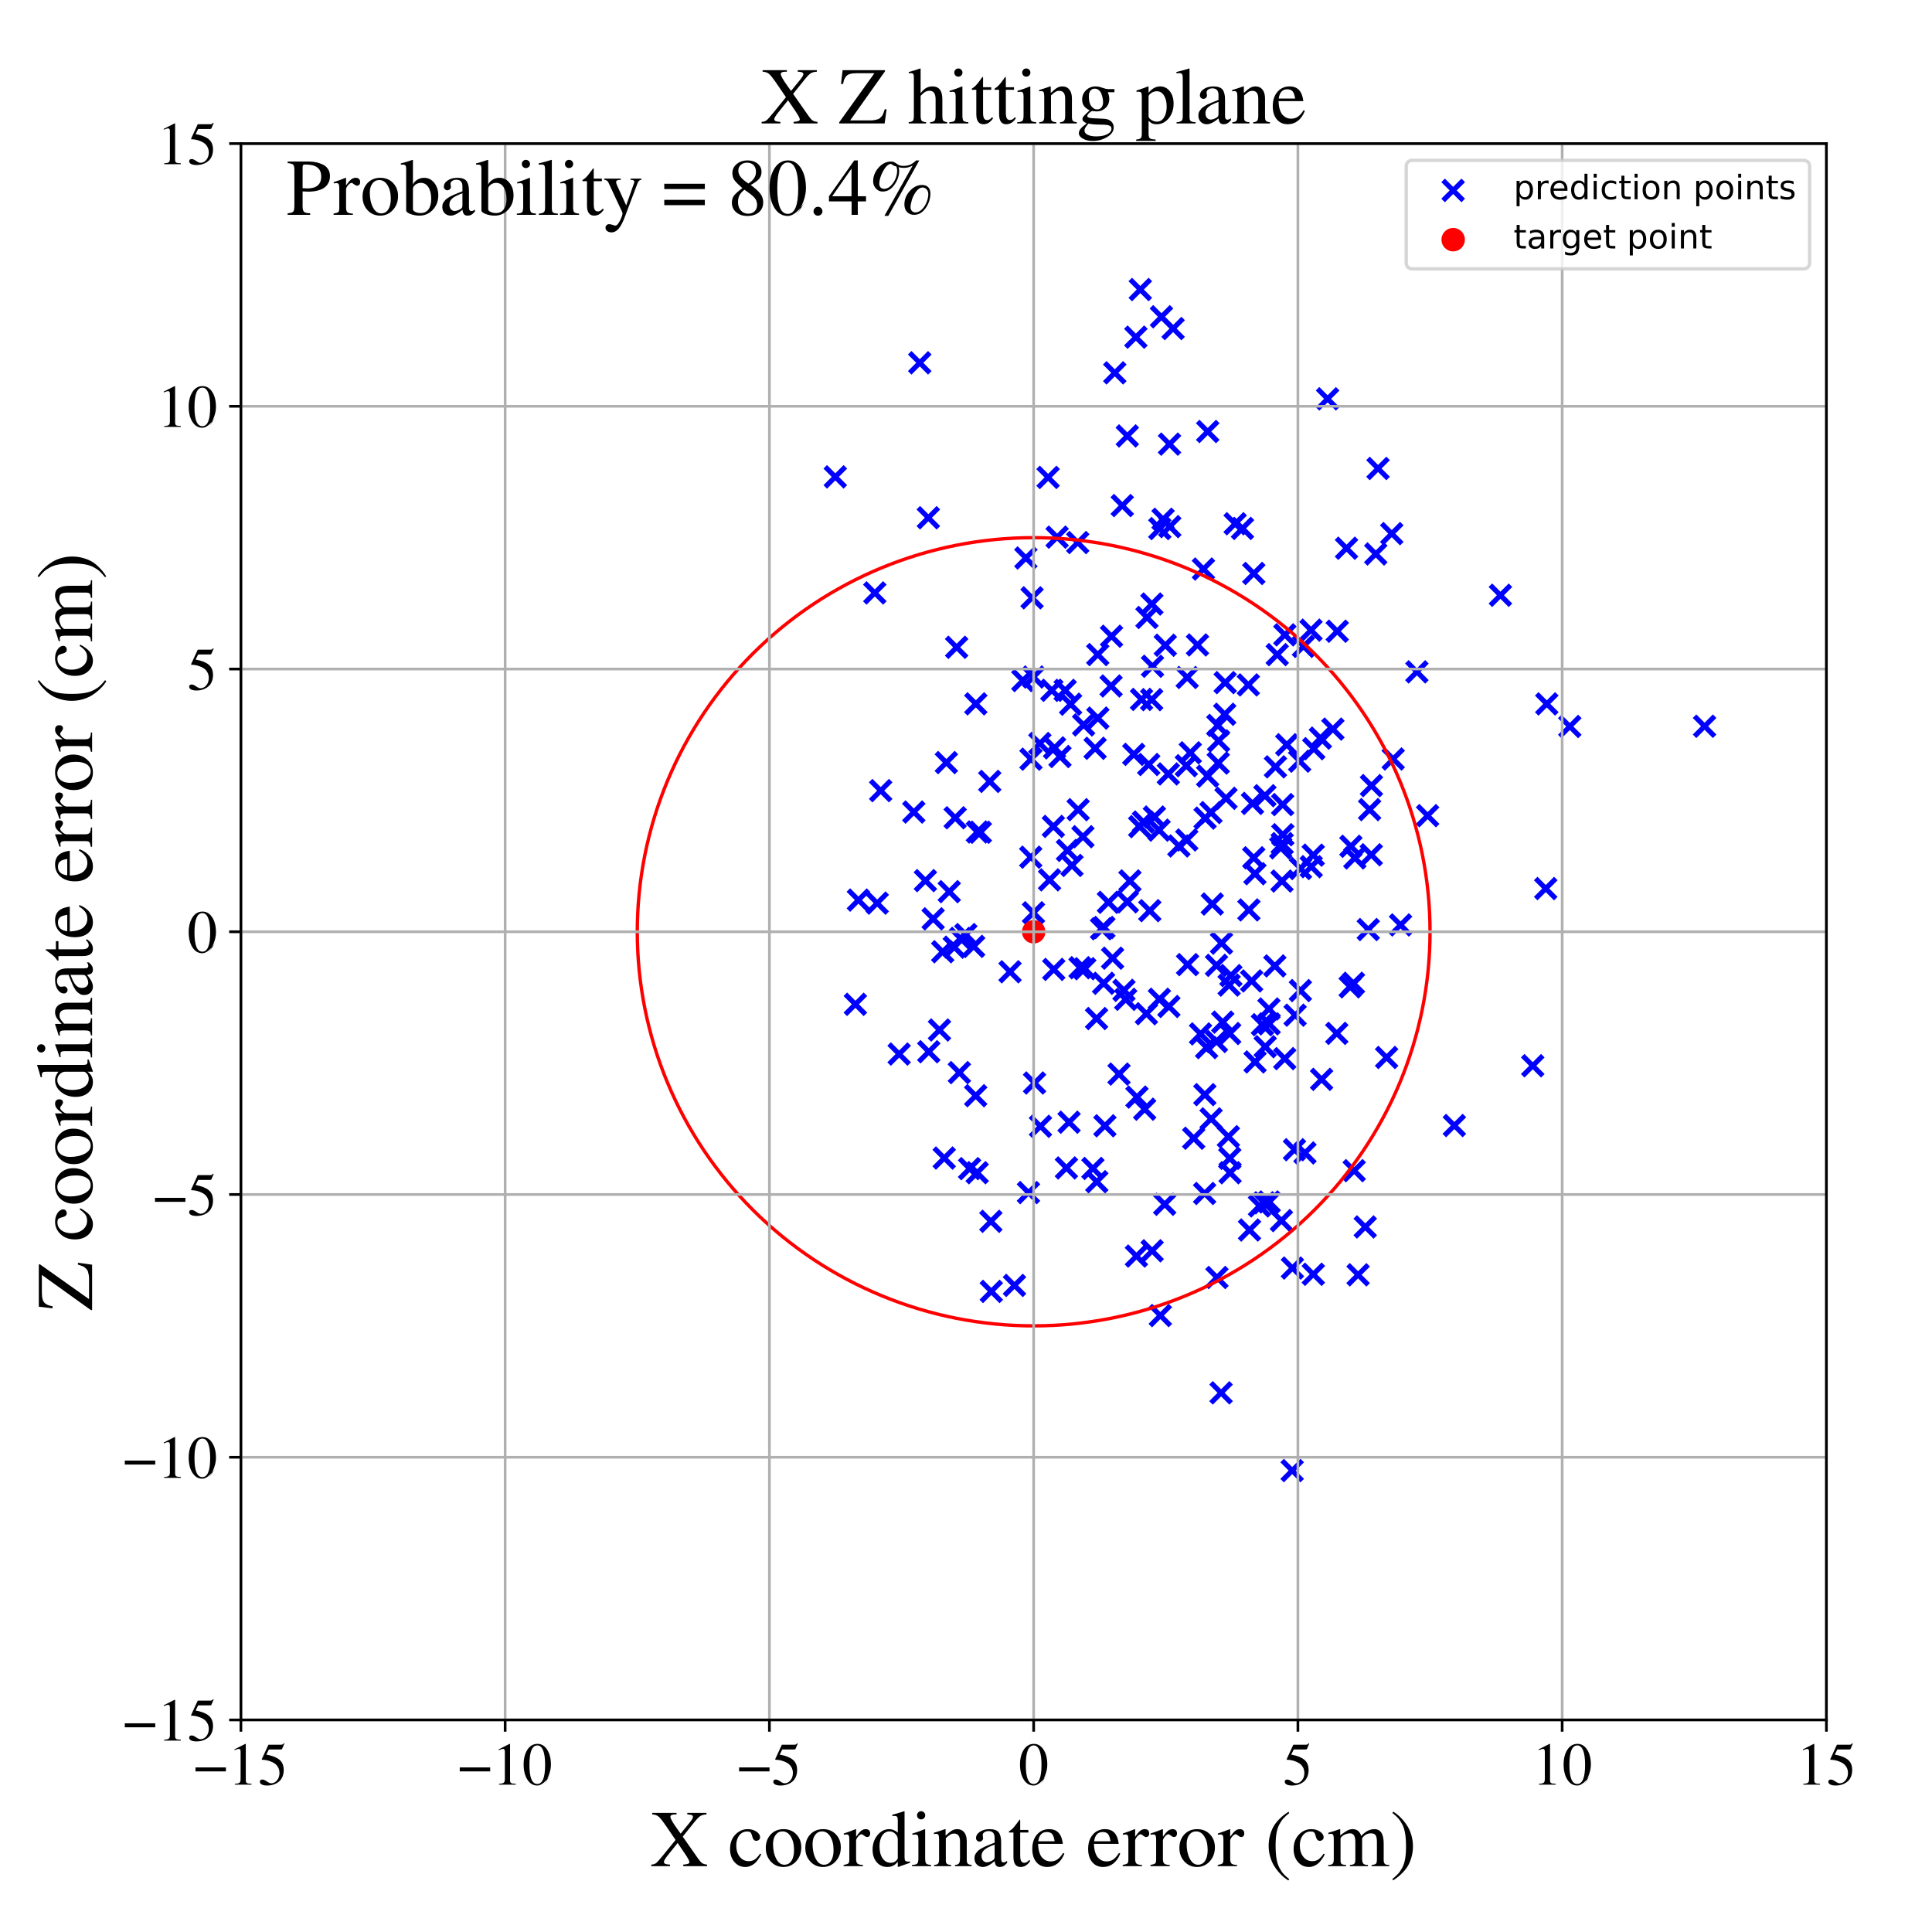 <?xml version="1.0" encoding="utf-8" standalone="no"?>
<!DOCTYPE svg PUBLIC "-//W3C//DTD SVG 1.1//EN"
  "http://www.w3.org/Graphics/SVG/1.1/DTD/svg11.dtd">
<!-- Created with matplotlib (https://matplotlib.org/) -->
<svg height="576pt" version="1.1" viewBox="0 0 576 576" width="576pt" xmlns="http://www.w3.org/2000/svg" xmlns:xlink="http://www.w3.org/1999/xlink">
 <defs>
  <style type="text/css">
*{stroke-linecap:butt;stroke-linejoin:round;}
  </style>
 </defs>
 <g id="figure_1">
  <g id="patch_1">
   <path d="M 0 576 
L 576 576 
L 576 0 
L 0 0 
z
" style="fill:#ffffff;"/>
  </g>
  <g id="axes_1">
   <g id="patch_2">
    <path d="M 71.822 512.784 
L 544.52 512.784 
L 544.52 42.802 
L 71.822 42.802 
z
" style="fill:#ffffff;"/>
   </g>
   <g id="PathCollection_1">
    <defs>
     <path d="M -3 3 
L 3 -3 
M -3 -3 
L 3 3 
" id="mae0591daae" style="stroke:#0000ff;stroke-width:1.5;"/>
    </defs>
    <g clip-path="url(#pfb2c56650b)">
     <use style="fill:#0000ff;stroke:#0000ff;stroke-width:1.5;" x="317.561" xlink:href="#mae0591daae" y="205.818"/>
     <use style="fill:#0000ff;stroke:#0000ff;stroke-width:1.5;" x="376.876" xlink:href="#mae0591daae" y="358.606"/>
     <use style="fill:#0000ff;stroke:#0000ff;stroke-width:1.5;" x="308.437" xlink:href="#mae0591daae" y="322.882"/>
     <use style="fill:#0000ff;stroke:#0000ff;stroke-width:1.5;" x="329.02" xlink:href="#mae0591daae" y="293.155"/>
     <use style="fill:#0000ff;stroke:#0000ff;stroke-width:1.5;" x="275.89" xlink:href="#mae0591daae" y="262.547"/>
     <use style="fill:#0000ff;stroke:#0000ff;stroke-width:1.5;" x="408.88" xlink:href="#mae0591daae" y="234.22"/>
     <use style="fill:#0000ff;stroke:#0000ff;stroke-width:1.5;" x="281.051" xlink:href="#mae0591daae" y="283.753"/>
     <use style="fill:#0000ff;stroke:#0000ff;stroke-width:1.5;" x="408.333" xlink:href="#mae0591daae" y="241.377"/>
     <use style="fill:#0000ff;stroke:#0000ff;stroke-width:1.5;" x="374.144" xlink:href="#mae0591daae" y="260.492"/>
     <use style="fill:#0000ff;stroke:#0000ff;stroke-width:1.5;" x="280.091" xlink:href="#mae0591daae" y="307.083"/>
     <use style="fill:#0000ff;stroke:#0000ff;stroke-width:1.5;" x="347.419" xlink:href="#mae0591daae" y="192.368"/>
     <use style="fill:#0000ff;stroke:#0000ff;stroke-width:1.5;" x="260.81" xlink:href="#mae0591daae" y="176.77"/>
     <use style="fill:#0000ff;stroke:#0000ff;stroke-width:1.5;" x="272.436" xlink:href="#mae0591daae" y="242.1"/>
     <use style="fill:#0000ff;stroke:#0000ff;stroke-width:1.5;" x="366.726" xlink:href="#mae0591daae" y="349.638"/>
     <use style="fill:#0000ff;stroke:#0000ff;stroke-width:1.5;" x="319.594" xlink:href="#mae0591daae" y="258.018"/>
     <use style="fill:#0000ff;stroke:#0000ff;stroke-width:1.5;" x="343.603" xlink:href="#mae0591daae" y="198.64"/>
     <use style="fill:#0000ff;stroke:#0000ff;stroke-width:1.5;" x="323.065" xlink:href="#mae0591daae" y="216.132"/>
     <use style="fill:#0000ff;stroke:#0000ff;stroke-width:1.5;" x="329.111" xlink:href="#mae0591daae" y="276.518"/>
     <use style="fill:#0000ff;stroke:#0000ff;stroke-width:1.5;" x="255.018" xlink:href="#mae0591daae" y="299.423"/>
     <use style="fill:#0000ff;stroke:#0000ff;stroke-width:1.5;" x="285.211" xlink:href="#mae0591daae" y="192.984"/>
     <use style="fill:#0000ff;stroke:#0000ff;stroke-width:1.5;" x="359.738" xlink:href="#mae0591daae" y="312.331"/>
     <use style="fill:#0000ff;stroke:#0000ff;stroke-width:1.5;" x="403.925" xlink:href="#mae0591daae" y="255.782"/>
     <use style="fill:#0000ff;stroke:#0000ff;stroke-width:1.5;" x="314.167" xlink:href="#mae0591daae" y="289.018"/>
     <use style="fill:#0000ff;stroke:#0000ff;stroke-width:1.5;" x="402.526" xlink:href="#mae0591daae" y="294.221"/>
     <use style="fill:#0000ff;stroke:#0000ff;stroke-width:1.5;" x="295.54" xlink:href="#mae0591daae" y="385.017"/>
     <use style="fill:#0000ff;stroke:#0000ff;stroke-width:1.5;" x="413.403" xlink:href="#mae0591daae" y="315.269"/>
     <use style="fill:#0000ff;stroke:#0000ff;stroke-width:1.5;" x="343.352" xlink:href="#mae0591daae" y="208.592"/>
     <use style="fill:#0000ff;stroke:#0000ff;stroke-width:1.5;" x="319.186" xlink:href="#mae0591daae" y="209.948"/>
     <use style="fill:#0000ff;stroke:#0000ff;stroke-width:1.5;" x="417.557" xlink:href="#mae0591daae" y="275.754"/>
     <use style="fill:#0000ff;stroke:#0000ff;stroke-width:1.5;" x="361.426" xlink:href="#mae0591daae" y="269.522"/>
     <use style="fill:#0000ff;stroke:#0000ff;stroke-width:1.5;" x="310.202" xlink:href="#mae0591daae" y="335.795"/>
     <use style="fill:#0000ff;stroke:#0000ff;stroke-width:1.5;" x="348.493" xlink:href="#mae0591daae" y="300.068"/>
     <use style="fill:#0000ff;stroke:#0000ff;stroke-width:1.5;" x="317.941" xlink:href="#mae0591daae" y="348.203"/>
     <use style="fill:#0000ff;stroke:#0000ff;stroke-width:1.5;" x="353.82" xlink:href="#mae0591daae" y="250.424"/>
     <use style="fill:#0000ff;stroke:#0000ff;stroke-width:1.5;" x="341.949" xlink:href="#mae0591daae" y="184.092"/>
     <use style="fill:#0000ff;stroke:#0000ff;stroke-width:1.5;" x="385.245" xlink:href="#mae0591daae" y="438.433"/>
     <use style="fill:#0000ff;stroke:#0000ff;stroke-width:1.5;" x="312.914" xlink:href="#mae0591daae" y="262.319"/>
     <use style="fill:#0000ff;stroke:#0000ff;stroke-width:1.5;" x="348.752" xlink:href="#mae0591daae" y="157.006"/>
     <use style="fill:#0000ff;stroke:#0000ff;stroke-width:1.5;" x="359.204" xlink:href="#mae0591daae" y="326.349"/>
     <use style="fill:#0000ff;stroke:#0000ff;stroke-width:1.5;" x="508.197" xlink:href="#mae0591daae" y="216.523"/>
     <use style="fill:#0000ff;stroke:#0000ff;stroke-width:1.5;" x="362.67" xlink:href="#mae0591daae" y="310.496"/>
     <use style="fill:#0000ff;stroke:#0000ff;stroke-width:1.5;" x="382.043" xlink:href="#mae0591daae" y="363.907"/>
     <use style="fill:#0000ff;stroke:#0000ff;stroke-width:1.5;" x="343.491" xlink:href="#mae0591daae" y="372.906"/>
     <use style="fill:#0000ff;stroke:#0000ff;stroke-width:1.5;" x="331.386" xlink:href="#mae0591daae" y="189.689"/>
     <use style="fill:#0000ff;stroke:#0000ff;stroke-width:1.5;" x="281.508" xlink:href="#mae0591daae" y="345.253"/>
     <use style="fill:#0000ff;stroke:#0000ff;stroke-width:1.5;" x="335.613" xlink:href="#mae0591daae" y="297.936"/>
     <use style="fill:#0000ff;stroke:#0000ff;stroke-width:1.5;" x="338.809" xlink:href="#mae0591daae" y="374.476"/>
     <use style="fill:#0000ff;stroke:#0000ff;stroke-width:1.5;" x="365.133" xlink:href="#mae0591daae" y="212.947"/>
     <use style="fill:#0000ff;stroke:#0000ff;stroke-width:1.5;" x="425.623" xlink:href="#mae0591daae" y="243.172"/>
     <use style="fill:#0000ff;stroke:#0000ff;stroke-width:1.5;" x="368.241" xlink:href="#mae0591daae" y="156.147"/>
     <use style="fill:#0000ff;stroke:#0000ff;stroke-width:1.5;" x="318.726" xlink:href="#mae0591daae" y="334.572"/>
     <use style="fill:#0000ff;stroke:#0000ff;stroke-width:1.5;" x="276.901" xlink:href="#mae0591daae" y="313.562"/>
     <use style="fill:#0000ff;stroke:#0000ff;stroke-width:1.5;" x="326.929" xlink:href="#mae0591daae" y="303.663"/>
     <use style="fill:#0000ff;stroke:#0000ff;stroke-width:1.5;" x="393.653" xlink:href="#mae0591daae" y="220.063"/>
     <use style="fill:#0000ff;stroke:#0000ff;stroke-width:1.5;" x="354.057" xlink:href="#mae0591daae" y="287.584"/>
     <use style="fill:#0000ff;stroke:#0000ff;stroke-width:1.5;" x="345.785" xlink:href="#mae0591daae" y="157.587"/>
     <use style="fill:#0000ff;stroke:#0000ff;stroke-width:1.5;" x="383.028" xlink:href="#mae0591daae" y="315.617"/>
     <use style="fill:#0000ff;stroke:#0000ff;stroke-width:1.5;" x="301.129" xlink:href="#mae0591daae" y="289.723"/>
     <use style="fill:#0000ff;stroke:#0000ff;stroke-width:1.5;" x="372.524" xlink:href="#mae0591daae" y="366.71"/>
     <use style="fill:#0000ff;stroke:#0000ff;stroke-width:1.5;" x="373.786" xlink:href="#mae0591daae" y="255.736"/>
     <use style="fill:#0000ff;stroke:#0000ff;stroke-width:1.5;" x="345.57" xlink:href="#mae0591daae" y="247.494"/>
     <use style="fill:#0000ff;stroke:#0000ff;stroke-width:1.5;" x="284.777" xlink:href="#mae0591daae" y="243.811"/>
     <use style="fill:#0000ff;stroke:#0000ff;stroke-width:1.5;" x="372.172" xlink:href="#mae0591daae" y="204.198"/>
     <use style="fill:#0000ff;stroke:#0000ff;stroke-width:1.5;" x="410.843" xlink:href="#mae0591daae" y="139.669"/>
     <use style="fill:#0000ff;stroke:#0000ff;stroke-width:1.5;" x="312.478" xlink:href="#mae0591daae" y="142.333"/>
     <use style="fill:#0000ff;stroke:#0000ff;stroke-width:1.5;" x="381.837" xlink:href="#mae0591daae" y="252.767"/>
     <use style="fill:#0000ff;stroke:#0000ff;stroke-width:1.5;" x="325.834" xlink:href="#mae0591daae" y="348.357"/>
     <use style="fill:#0000ff;stroke:#0000ff;stroke-width:1.5;" x="361.074" xlink:href="#mae0591daae" y="333.569"/>
     <use style="fill:#0000ff;stroke:#0000ff;stroke-width:1.5;" x="401.452" xlink:href="#mae0591daae" y="163.446"/>
     <use style="fill:#0000ff;stroke:#0000ff;stroke-width:1.5;" x="326.994" xlink:href="#mae0591daae" y="352.313"/>
     <use style="fill:#0000ff;stroke:#0000ff;stroke-width:1.5;" x="286.02" xlink:href="#mae0591daae" y="319.785"/>
     <use style="fill:#0000ff;stroke:#0000ff;stroke-width:1.5;" x="460.841" xlink:href="#mae0591daae" y="264.913"/>
     <use style="fill:#0000ff;stroke:#0000ff;stroke-width:1.5;" x="383.627" xlink:href="#mae0591daae" y="222.032"/>
     <use style="fill:#0000ff;stroke:#0000ff;stroke-width:1.5;" x="289.068" xlink:href="#mae0591daae" y="348.416"/>
     <use style="fill:#0000ff;stroke:#0000ff;stroke-width:1.5;" x="262.563" xlink:href="#mae0591daae" y="235.718"/>
     <use style="fill:#0000ff;stroke:#0000ff;stroke-width:1.5;" x="361.037" xlink:href="#mae0591daae" y="242.254"/>
     <use style="fill:#0000ff;stroke:#0000ff;stroke-width:1.5;" x="336.095" xlink:href="#mae0591daae" y="129.972"/>
     <use style="fill:#0000ff;stroke:#0000ff;stroke-width:1.5;" x="327.279" xlink:href="#mae0591daae" y="195.146"/>
     <use style="fill:#0000ff;stroke:#0000ff;stroke-width:1.5;" x="363.089" xlink:href="#mae0591daae" y="216.274"/>
     <use style="fill:#0000ff;stroke:#0000ff;stroke-width:1.5;" x="407.028" xlink:href="#mae0591daae" y="365.799"/>
     <use style="fill:#0000ff;stroke:#0000ff;stroke-width:1.5;" x="387.692" xlink:href="#mae0591daae" y="295.328"/>
     <use style="fill:#0000ff;stroke:#0000ff;stroke-width:1.5;" x="322.86" xlink:href="#mae0591daae" y="249.452"/>
     <use style="fill:#0000ff;stroke:#0000ff;stroke-width:1.5;" x="359.142" xlink:href="#mae0591daae" y="355.818"/>
     <use style="fill:#0000ff;stroke:#0000ff;stroke-width:1.5;" x="284.502" xlink:href="#mae0591daae" y="282.389"/>
     <use style="fill:#0000ff;stroke:#0000ff;stroke-width:1.5;" x="376.37" xlink:href="#mae0591daae" y="305.503"/>
     <use style="fill:#0000ff;stroke:#0000ff;stroke-width:1.5;" x="283.006" xlink:href="#mae0591daae" y="265.837"/>
     <use style="fill:#0000ff;stroke:#0000ff;stroke-width:1.5;" x="355.888" xlink:href="#mae0591daae" y="339.355"/>
     <use style="fill:#0000ff;stroke:#0000ff;stroke-width:1.5;" x="295.079" xlink:href="#mae0591daae" y="232.966"/>
     <use style="fill:#0000ff;stroke:#0000ff;stroke-width:1.5;" x="290.926" xlink:href="#mae0591daae" y="209.843"/>
     <use style="fill:#0000ff;stroke:#0000ff;stroke-width:1.5;" x="375.503" xlink:href="#mae0591daae" y="359.527"/>
     <use style="fill:#0000ff;stroke:#0000ff;stroke-width:1.5;" x="468.014" xlink:href="#mae0591daae" y="216.592"/>
     <use style="fill:#0000ff;stroke:#0000ff;stroke-width:1.5;" x="282.147" xlink:href="#mae0591daae" y="227.358"/>
     <use style="fill:#0000ff;stroke:#0000ff;stroke-width:1.5;" x="360.044" xlink:href="#mae0591daae" y="231.389"/>
     <use style="fill:#0000ff;stroke:#0000ff;stroke-width:1.5;" x="357.922" xlink:href="#mae0591daae" y="308.248"/>
     <use style="fill:#0000ff;stroke:#0000ff;stroke-width:1.5;" x="304.943" xlink:href="#mae0591daae" y="202.894"/>
     <use style="fill:#0000ff;stroke:#0000ff;stroke-width:1.5;" x="327.311" xlink:href="#mae0591daae" y="214.083"/>
     <use style="fill:#0000ff;stroke:#0000ff;stroke-width:1.5;" x="276.771" xlink:href="#mae0591daae" y="154.363"/>
     <use style="fill:#0000ff;stroke:#0000ff;stroke-width:1.5;" x="366.648" xlink:href="#mae0591daae" y="345.334"/>
     <use style="fill:#0000ff;stroke:#0000ff;stroke-width:1.5;" x="307.697" xlink:href="#mae0591daae" y="178.229"/>
     <use style="fill:#0000ff;stroke:#0000ff;stroke-width:1.5;" x="380.075" xlink:href="#mae0591daae" y="287.972"/>
     <use style="fill:#0000ff;stroke:#0000ff;stroke-width:1.5;" x="349.742" xlink:href="#mae0591daae" y="97.951"/>
     <use style="fill:#0000ff;stroke:#0000ff;stroke-width:1.5;" x="339.964" xlink:href="#mae0591daae" y="86.323"/>
     <use style="fill:#0000ff;stroke:#0000ff;stroke-width:1.5;" x="407.934" xlink:href="#mae0591daae" y="277.132"/>
     <use style="fill:#0000ff;stroke:#0000ff;stroke-width:1.5;" x="364.175" xlink:href="#mae0591daae" y="281.196"/>
     <use style="fill:#0000ff;stroke:#0000ff;stroke-width:1.5;" x="306.624" xlink:href="#mae0591daae" y="355.549"/>
     <use style="fill:#0000ff;stroke:#0000ff;stroke-width:1.5;" x="404.894" xlink:href="#mae0591daae" y="380.068"/>
     <use style="fill:#0000ff;stroke:#0000ff;stroke-width:1.5;" x="326.489" xlink:href="#mae0591daae" y="223.09"/>
     <use style="fill:#0000ff;stroke:#0000ff;stroke-width:1.5;" x="365.517" xlink:href="#mae0591daae" y="238.008"/>
     <use style="fill:#0000ff;stroke:#0000ff;stroke-width:1.5;" x="456.968" xlink:href="#mae0591daae" y="317.738"/>
     <use style="fill:#0000ff;stroke:#0000ff;stroke-width:1.5;" x="255.927" xlink:href="#mae0591daae" y="268.347"/>
     <use style="fill:#0000ff;stroke:#0000ff;stroke-width:1.5;" x="422.427" xlink:href="#mae0591daae" y="200.305"/>
     <use style="fill:#0000ff;stroke:#0000ff;stroke-width:1.5;" x="408.828" xlink:href="#mae0591daae" y="254.838"/>
     <use style="fill:#0000ff;stroke:#0000ff;stroke-width:1.5;" x="268.071" xlink:href="#mae0591daae" y="314.248"/>
     <use style="fill:#0000ff;stroke:#0000ff;stroke-width:1.5;" x="362.683" xlink:href="#mae0591daae" y="287.8"/>
     <use style="fill:#0000ff;stroke:#0000ff;stroke-width:1.5;" x="391.682" xlink:href="#mae0591daae" y="223.213"/>
     <use style="fill:#0000ff;stroke:#0000ff;stroke-width:1.5;" x="380.79" xlink:href="#mae0591daae" y="195.169"/>
     <use style="fill:#0000ff;stroke:#0000ff;stroke-width:1.5;" x="363.202" xlink:href="#mae0591daae" y="227.504"/>
     <use style="fill:#0000ff;stroke:#0000ff;stroke-width:1.5;" x="410.164" xlink:href="#mae0591daae" y="165.154"/>
     <use style="fill:#0000ff;stroke:#0000ff;stroke-width:1.5;" x="307.3" xlink:href="#mae0591daae" y="255.555"/>
     <use style="fill:#0000ff;stroke:#0000ff;stroke-width:1.5;" x="363.304" xlink:href="#mae0591daae" y="220.88"/>
     <use style="fill:#0000ff;stroke:#0000ff;stroke-width:1.5;" x="330.46" xlink:href="#mae0591daae" y="269.015"/>
     <use style="fill:#0000ff;stroke:#0000ff;stroke-width:1.5;" x="332.36" xlink:href="#mae0591daae" y="111.158"/>
     <use style="fill:#0000ff;stroke:#0000ff;stroke-width:1.5;" x="414.933" xlink:href="#mae0591daae" y="159.09"/>
     <use style="fill:#0000ff;stroke:#0000ff;stroke-width:1.5;" x="321.312" xlink:href="#mae0591daae" y="161.755"/>
     <use style="fill:#0000ff;stroke:#0000ff;stroke-width:1.5;" x="403.738" xlink:href="#mae0591daae" y="349.018"/>
     <use style="fill:#0000ff;stroke:#0000ff;stroke-width:1.5;" x="342.794" xlink:href="#mae0591daae" y="271.502"/>
     <use style="fill:#0000ff;stroke:#0000ff;stroke-width:1.5;" x="249.032" xlink:href="#mae0591daae" y="142.175"/>
     <use style="fill:#0000ff;stroke:#0000ff;stroke-width:1.5;" x="315.165" xlink:href="#mae0591daae" y="160.142"/>
     <use style="fill:#0000ff;stroke:#0000ff;stroke-width:1.5;" x="374.178" xlink:href="#mae0591daae" y="316.602"/>
     <use style="fill:#0000ff;stroke:#0000ff;stroke-width:1.5;" x="378.38" xlink:href="#mae0591daae" y="305.249"/>
     <use style="fill:#0000ff;stroke:#0000ff;stroke-width:1.5;" x="287.947" xlink:href="#mae0591daae" y="278.626"/>
     <use style="fill:#0000ff;stroke:#0000ff;stroke-width:1.5;" x="342.476" xlink:href="#mae0591daae" y="227.93"/>
     <use style="fill:#0000ff;stroke:#0000ff;stroke-width:1.5;" x="338.964" xlink:href="#mae0591daae" y="327.079"/>
     <use style="fill:#0000ff;stroke:#0000ff;stroke-width:1.5;" x="344.168" xlink:href="#mae0591daae" y="243.585"/>
     <use style="fill:#0000ff;stroke:#0000ff;stroke-width:1.5;" x="291.335" xlink:href="#mae0591daae" y="349.626"/>
     <use style="fill:#0000ff;stroke:#0000ff;stroke-width:1.5;" x="403.518" xlink:href="#mae0591daae" y="293.151"/>
     <use style="fill:#0000ff;stroke:#0000ff;stroke-width:1.5;" x="345.657" xlink:href="#mae0591daae" y="297.915"/>
     <use style="fill:#0000ff;stroke:#0000ff;stroke-width:1.5;" x="346.28" xlink:href="#mae0591daae" y="94.444"/>
     <use style="fill:#0000ff;stroke:#0000ff;stroke-width:1.5;" x="395.807" xlink:href="#mae0591daae" y="118.903"/>
     <use style="fill:#0000ff;stroke:#0000ff;stroke-width:1.5;" x="347.24" xlink:href="#mae0591daae" y="359.047"/>
     <use style="fill:#0000ff;stroke:#0000ff;stroke-width:1.5;" x="387.474" xlink:href="#mae0591daae" y="226.931"/>
     <use style="fill:#0000ff;stroke:#0000ff;stroke-width:1.5;" x="328.409" xlink:href="#mae0591daae" y="276.894"/>
     <use style="fill:#0000ff;stroke:#0000ff;stroke-width:1.5;" x="336.878" xlink:href="#mae0591daae" y="262.629"/>
     <use style="fill:#0000ff;stroke:#0000ff;stroke-width:1.5;" x="274.214" xlink:href="#mae0591daae" y="108.167"/>
     <use style="fill:#0000ff;stroke:#0000ff;stroke-width:1.5;" x="290.888" xlink:href="#mae0591daae" y="326.667"/>
     <use style="fill:#0000ff;stroke:#0000ff;stroke-width:1.5;" x="380.254" xlink:href="#mae0591daae" y="228.623"/>
     <use style="fill:#0000ff;stroke:#0000ff;stroke-width:1.5;" x="391.547" xlink:href="#mae0591daae" y="379.909"/>
     <use style="fill:#0000ff;stroke:#0000ff;stroke-width:1.5;" x="290.284" xlink:href="#mae0591daae" y="282.153"/>
     <use style="fill:#0000ff;stroke:#0000ff;stroke-width:1.5;" x="391.525" xlink:href="#mae0591daae" y="254.95"/>
     <use style="fill:#0000ff;stroke:#0000ff;stroke-width:1.5;" x="348.671" xlink:href="#mae0591daae" y="132.411"/>
     <use style="fill:#0000ff;stroke:#0000ff;stroke-width:1.5;" x="433.596" xlink:href="#mae0591daae" y="335.559"/>
     <use style="fill:#0000ff;stroke:#0000ff;stroke-width:1.5;" x="366.448" xlink:href="#mae0591daae" y="293.693"/>
     <use style="fill:#0000ff;stroke:#0000ff;stroke-width:1.5;" x="394.016" xlink:href="#mae0591daae" y="321.795"/>
     <use style="fill:#0000ff;stroke:#0000ff;stroke-width:1.5;" x="398.68" xlink:href="#mae0591daae" y="188.195"/>
     <use style="fill:#0000ff;stroke:#0000ff;stroke-width:1.5;" x="365.266" xlink:href="#mae0591daae" y="203.515"/>
     <use style="fill:#0000ff;stroke:#0000ff;stroke-width:1.5;" x="305.851" xlink:href="#mae0591daae" y="166.354"/>
     <use style="fill:#0000ff;stroke:#0000ff;stroke-width:1.5;" x="335.091" xlink:href="#mae0591daae" y="295.261"/>
     <use style="fill:#0000ff;stroke:#0000ff;stroke-width:1.5;" x="331.705" xlink:href="#mae0591daae" y="285.667"/>
     <use style="fill:#0000ff;stroke:#0000ff;stroke-width:1.5;" x="364.551" xlink:href="#mae0591daae" y="304.737"/>
     <use style="fill:#0000ff;stroke:#0000ff;stroke-width:1.5;" x="334.592" xlink:href="#mae0591daae" y="150.73"/>
     <use style="fill:#0000ff;stroke:#0000ff;stroke-width:1.5;" x="362.816" xlink:href="#mae0591daae" y="380.865"/>
     <use style="fill:#0000ff;stroke:#0000ff;stroke-width:1.5;" x="397.381" xlink:href="#mae0591daae" y="217.373"/>
     <use style="fill:#0000ff;stroke:#0000ff;stroke-width:1.5;" x="461.154" xlink:href="#mae0591daae" y="209.856"/>
     <use style="fill:#0000ff;stroke:#0000ff;stroke-width:1.5;" x="373.8" xlink:href="#mae0591daae" y="170.968"/>
     <use style="fill:#0000ff;stroke:#0000ff;stroke-width:1.5;" x="338.644" xlink:href="#mae0591daae" y="100.522"/>
     <use style="fill:#0000ff;stroke:#0000ff;stroke-width:1.5;" x="358.79" xlink:href="#mae0591daae" y="169.657"/>
     <use style="fill:#0000ff;stroke:#0000ff;stroke-width:1.5;" x="338.017" xlink:href="#mae0591daae" y="224.906"/>
     <use style="fill:#0000ff;stroke:#0000ff;stroke-width:1.5;" x="370.43" xlink:href="#mae0591daae" y="157.54"/>
     <use style="fill:#0000ff;stroke:#0000ff;stroke-width:1.5;" x="314.409" xlink:href="#mae0591daae" y="222.96"/>
     <use style="fill:#0000ff;stroke:#0000ff;stroke-width:1.5;" x="357.014" xlink:href="#mae0591daae" y="192.282"/>
     <use style="fill:#0000ff;stroke:#0000ff;stroke-width:1.5;" x="339.778" xlink:href="#mae0591daae" y="246.455"/>
     <use style="fill:#0000ff;stroke:#0000ff;stroke-width:1.5;" x="341.786" xlink:href="#mae0591daae" y="302.227"/>
     <use style="fill:#0000ff;stroke:#0000ff;stroke-width:1.5;" x="382.41" xlink:href="#mae0591daae" y="239.876"/>
     <use style="fill:#0000ff;stroke:#0000ff;stroke-width:1.5;" x="378.315" xlink:href="#mae0591daae" y="300.81"/>
     <use style="fill:#0000ff;stroke:#0000ff;stroke-width:1.5;" x="318.249" xlink:href="#mae0591daae" y="253.535"/>
     <use style="fill:#0000ff;stroke:#0000ff;stroke-width:1.5;" x="340.902" xlink:href="#mae0591daae" y="245.067"/>
     <use style="fill:#0000ff;stroke:#0000ff;stroke-width:1.5;" x="353.692" xlink:href="#mae0591daae" y="228.283"/>
     <use style="fill:#0000ff;stroke:#0000ff;stroke-width:1.5;" x="387.726" xlink:href="#mae0591daae" y="258.933"/>
     <use style="fill:#0000ff;stroke:#0000ff;stroke-width:1.5;" x="333.619" xlink:href="#mae0591daae" y="320.221"/>
     <use style="fill:#0000ff;stroke:#0000ff;stroke-width:1.5;" x="382.265" xlink:href="#mae0591daae" y="251.505"/>
     <use style="fill:#0000ff;stroke:#0000ff;stroke-width:1.5;" x="366.229" xlink:href="#mae0591daae" y="338.883"/>
     <use style="fill:#0000ff;stroke:#0000ff;stroke-width:1.5;" x="359.281" xlink:href="#mae0591daae" y="243.908"/>
     <use style="fill:#0000ff;stroke:#0000ff;stroke-width:1.5;" x="308.123" xlink:href="#mae0591daae" y="201.846"/>
     <use style="fill:#0000ff;stroke:#0000ff;stroke-width:1.5;" x="353.941" xlink:href="#mae0591daae" y="201.983"/>
     <use style="fill:#0000ff;stroke:#0000ff;stroke-width:1.5;" x="447.332" xlink:href="#mae0591daae" y="177.468"/>
     <use style="fill:#0000ff;stroke:#0000ff;stroke-width:1.5;" x="415.365" xlink:href="#mae0591daae" y="226.284"/>
     <use style="fill:#0000ff;stroke:#0000ff;stroke-width:1.5;" x="378.392" xlink:href="#mae0591daae" y="358.347"/>
     <use style="fill:#0000ff;stroke:#0000ff;stroke-width:1.5;" x="382.462" xlink:href="#mae0591daae" y="248.864"/>
     <use style="fill:#0000ff;stroke:#0000ff;stroke-width:1.5;" x="302.453" xlink:href="#mae0591daae" y="383.228"/>
     <use style="fill:#0000ff;stroke:#0000ff;stroke-width:1.5;" x="286.342" xlink:href="#mae0591daae" y="279.781"/>
     <use style="fill:#0000ff;stroke:#0000ff;stroke-width:1.5;" x="398.544" xlink:href="#mae0591daae" y="308.088"/>
     <use style="fill:#0000ff;stroke:#0000ff;stroke-width:1.5;" x="366.618" xlink:href="#mae0591daae" y="308.13"/>
     <use style="fill:#0000ff;stroke:#0000ff;stroke-width:1.5;" x="390.928" xlink:href="#mae0591daae" y="258.391"/>
     <use style="fill:#0000ff;stroke:#0000ff;stroke-width:1.5;" x="382.204" xlink:href="#mae0591daae" y="262.669"/>
     <use style="fill:#0000ff;stroke:#0000ff;stroke-width:1.5;" x="389.057" xlink:href="#mae0591daae" y="343.731"/>
     <use style="fill:#0000ff;stroke:#0000ff;stroke-width:1.5;" x="331.253" xlink:href="#mae0591daae" y="204.514"/>
     <use style="fill:#0000ff;stroke:#0000ff;stroke-width:1.5;" x="386.116" xlink:href="#mae0591daae" y="302.662"/>
     <use style="fill:#0000ff;stroke:#0000ff;stroke-width:1.5;" x="321.993" xlink:href="#mae0591daae" y="288.509"/>
     <use style="fill:#0000ff;stroke:#0000ff;stroke-width:1.5;" x="343.419" xlink:href="#mae0591daae" y="180.08"/>
     <use style="fill:#0000ff;stroke:#0000ff;stroke-width:1.5;" x="385.929" xlink:href="#mae0591daae" y="342.769"/>
     <use style="fill:#0000ff;stroke:#0000ff;stroke-width:1.5;" x="329.41" xlink:href="#mae0591daae" y="335.635"/>
     <use style="fill:#0000ff;stroke:#0000ff;stroke-width:1.5;" x="341.265" xlink:href="#mae0591daae" y="330.695"/>
     <use style="fill:#0000ff;stroke:#0000ff;stroke-width:1.5;" x="402.751" xlink:href="#mae0591daae" y="252.311"/>
     <use style="fill:#0000ff;stroke:#0000ff;stroke-width:1.5;" x="373.418" xlink:href="#mae0591daae" y="239.527"/>
     <use style="fill:#0000ff;stroke:#0000ff;stroke-width:1.5;" x="316.018" xlink:href="#mae0591daae" y="225.546"/>
     <use style="fill:#0000ff;stroke:#0000ff;stroke-width:1.5;" x="321.435" xlink:href="#mae0591daae" y="241.394"/>
     <use style="fill:#0000ff;stroke:#0000ff;stroke-width:1.5;" x="364.049" xlink:href="#mae0591daae" y="415.257"/>
     <use style="fill:#0000ff;stroke:#0000ff;stroke-width:1.5;" x="377.113" xlink:href="#mae0591daae" y="237.228"/>
     <use style="fill:#0000ff;stroke:#0000ff;stroke-width:1.5;" x="377.204" xlink:href="#mae0591daae" y="312.066"/>
     <use style="fill:#0000ff;stroke:#0000ff;stroke-width:1.5;" x="261.527" xlink:href="#mae0591daae" y="269.259"/>
     <use style="fill:#0000ff;stroke:#0000ff;stroke-width:1.5;" x="345.941" xlink:href="#mae0591daae" y="392.214"/>
     <use style="fill:#0000ff;stroke:#0000ff;stroke-width:1.5;" x="385.315" xlink:href="#mae0591daae" y="378.049"/>
     <use style="fill:#0000ff;stroke:#0000ff;stroke-width:1.5;" x="348.321" xlink:href="#mae0591daae" y="230.74"/>
     <use style="fill:#0000ff;stroke:#0000ff;stroke-width:1.5;" x="323.409" xlink:href="#mae0591daae" y="288.812"/>
     <use style="fill:#0000ff;stroke:#0000ff;stroke-width:1.5;" x="346.752" xlink:href="#mae0591daae" y="154.811"/>
     <use style="fill:#0000ff;stroke:#0000ff;stroke-width:1.5;" x="351.466" xlink:href="#mae0591daae" y="252.21"/>
     <use style="fill:#0000ff;stroke:#0000ff;stroke-width:1.5;" x="313.588" xlink:href="#mae0591daae" y="205.8"/>
     <use style="fill:#0000ff;stroke:#0000ff;stroke-width:1.5;" x="310.013" xlink:href="#mae0591daae" y="221.66"/>
     <use style="fill:#0000ff;stroke:#0000ff;stroke-width:1.5;" x="360.063" xlink:href="#mae0591daae" y="128.652"/>
     <use style="fill:#0000ff;stroke:#0000ff;stroke-width:1.5;" x="292.274" xlink:href="#mae0591daae" y="248.125"/>
     <use style="fill:#0000ff;stroke:#0000ff;stroke-width:1.5;" x="354.87" xlink:href="#mae0591daae" y="224.434"/>
     <use style="fill:#0000ff;stroke:#0000ff;stroke-width:1.5;" x="278.201" xlink:href="#mae0591daae" y="273.938"/>
     <use style="fill:#0000ff;stroke:#0000ff;stroke-width:1.5;" x="307.366" xlink:href="#mae0591daae" y="226.337"/>
     <use style="fill:#0000ff;stroke:#0000ff;stroke-width:1.5;" x="366.974" xlink:href="#mae0591daae" y="290.859"/>
     <use style="fill:#0000ff;stroke:#0000ff;stroke-width:1.5;" x="372.344" xlink:href="#mae0591daae" y="271.283"/>
     <use style="fill:#0000ff;stroke:#0000ff;stroke-width:1.5;" x="291.396" xlink:href="#mae0591daae" y="248.041"/>
     <use style="fill:#0000ff;stroke:#0000ff;stroke-width:1.5;" x="390.861" xlink:href="#mae0591daae" y="187.873"/>
     <use style="fill:#0000ff;stroke:#0000ff;stroke-width:1.5;" x="295.414" xlink:href="#mae0591daae" y="364.121"/>
     <use style="fill:#0000ff;stroke:#0000ff;stroke-width:1.5;" x="388.606" xlink:href="#mae0591daae" y="192.713"/>
     <use style="fill:#0000ff;stroke:#0000ff;stroke-width:1.5;" x="373.167" xlink:href="#mae0591daae" y="292.452"/>
     <use style="fill:#0000ff;stroke:#0000ff;stroke-width:1.5;" x="336.106" xlink:href="#mae0591daae" y="268.866"/>
     <use style="fill:#0000ff;stroke:#0000ff;stroke-width:1.5;" x="383.061" xlink:href="#mae0591daae" y="189.272"/>
     <use style="fill:#0000ff;stroke:#0000ff;stroke-width:1.5;" x="340.329" xlink:href="#mae0591daae" y="208.525"/>
     <use style="fill:#0000ff;stroke:#0000ff;stroke-width:1.5;" x="308.117" xlink:href="#mae0591daae" y="272.13"/>
     <use style="fill:#0000ff;stroke:#0000ff;stroke-width:1.5;" x="314.047" xlink:href="#mae0591daae" y="246.384"/>
    </g>
   </g>
   <g id="PathCollection_2">
    <defs>
     <path d="M 0 3 
C 0.796 3 1.559 2.684 2.121 2.121 
C 2.684 1.559 3 0.796 3 0 
C 3 -0.796 2.684 -1.559 2.121 -2.121 
C 1.559 -2.684 0.796 -3 0 -3 
C -0.796 -3 -1.559 -2.684 -2.121 -2.121 
C -2.684 -1.559 -3 -0.796 -3 0 
C -3 0.796 -2.684 1.559 -2.121 2.121 
C -1.559 2.684 -0.796 3 0 3 
z
" id="m7872374435" style="stroke:#ff0000;"/>
    </defs>
    <g clip-path="url(#pfb2c56650b)">
     <use style="fill:#ff0000;stroke:#ff0000;" x="308.171" xlink:href="#m7872374435" y="277.793"/>
    </g>
   </g>
   <g id="patch_3">
    <path clip-path="url(#pfb2c56650b)" d="M 308.171 395.288 
C 339.511 395.288 369.572 382.908 391.733 360.875 
C 413.894 338.841 426.346 308.953 426.346 277.793 
C 426.346 246.633 413.894 216.745 391.733 194.711 
C 369.572 172.677 339.511 160.297 308.171 160.297 
C 276.831 160.297 246.77 172.677 224.609 194.711 
C 202.448 216.745 189.997 246.633 189.997 277.793 
C 189.997 308.953 202.448 338.841 224.609 360.875 
C 246.77 382.908 276.831 395.288 308.171 395.288 
z
" style="fill:none;stroke:#ff0000;stroke-linejoin:miter;"/>
   </g>
   <g id="matplotlib.axis_1">
    <g id="xtick_1">
     <g id="line2d_1">
      <path clip-path="url(#pfb2c56650b)" d="M 71.822 512.784 
L 71.822 42.802 
" style="fill:none;stroke:#b0b0b0;stroke-linecap:square;stroke-width:0.8;"/>
     </g>
     <g id="line2d_2">
      <defs>
       <path d="M 0 0 
L 0 3.5 
" id="mb81f1a9d40" style="stroke:#000000;stroke-width:0.8;"/>
      </defs>
      <g>
       <use style="stroke:#000000;stroke-width:0.8;" x="71.822" xlink:href="#mb81f1a9d40" y="512.784"/>
      </g>
     </g>
     <g id="text_1">
      <!-- −15 -->
      <defs>
       <path d="M 3 22 
L 3 28.594 
L 53.406 28.594 
L 53.406 22 
z
" id="FreeSerif-8722"/>
       <path d="M 18.297 59.297 
Q 16.5 59.297 11.094 57.094 
L 11.094 58.5 
L 29.094 67.594 
L 29.906 67.406 
L 29.906 7.406 
Q 29.906 3.797 31.703 2.688 
Q 33.5 1.594 39.406 1.5 
L 39.406 0 
L 11.797 0 
L 11.797 1.5 
Q 17.406 1.703 19.344 3.141 
Q 21.297 4.594 21.297 9.297 
L 21.297 54.594 
Q 21.297 59.297 18.297 59.297 
z
" id="FreeSerif-49"/>
       <path d="M 35.703 19.406 
Q 35.703 24.703 33.344 28.797 
Q 31 32.906 27.641 35.156 
Q 24.297 37.406 20.141 38.844 
Q 16 40.297 12.953 40.75 
Q 9.906 41.203 7.594 41.203 
Q 6.406 41.203 6.406 42 
Q 6.406 42.297 6.5 42.5 
L 17.406 66.203 
L 38.297 66.203 
Q 39.906 66.203 40.844 66.703 
Q 41.797 67.203 42.906 68.797 
L 43.797 68.094 
L 40 59.203 
Q 39.594 58.297 37.703 58.297 
L 18.094 58.297 
L 13.906 49.797 
Q 28.5 47.203 35.594 41.344 
Q 42.703 35.5 42.703 24.203 
Q 42.703 18.297 40.844 13.688 
Q 39 9.094 36.141 6.297 
Q 33.297 3.5 29.547 1.703 
Q 25.797 -0.094 22.344 -0.75 
Q 18.906 -1.406 15.406 -1.406 
Q 9.797 -1.406 6.5 0.25 
Q 3.203 1.906 3.203 4.797 
Q 3.203 8.5 7.5 8.5 
Q 10.297 8.5 14.75 5.391 
Q 19.203 2.297 21.797 2.297 
Q 27.703 2.297 31.703 7.25 
Q 35.703 12.203 35.703 19.406 
z
" id="FreeSerif-53"/>
      </defs>
      <g transform="translate(57.746 532.077)scale(0.18 -0.18)">
       <use xlink:href="#FreeSerif-8722"/>
       <use x="56.4" xlink:href="#FreeSerif-49"/>
       <use x="106.4" xlink:href="#FreeSerif-53"/>
      </g>
     </g>
    </g>
    <g id="xtick_2">
     <g id="line2d_3">
      <path clip-path="url(#pfb2c56650b)" d="M 150.605 512.784 
L 150.605 42.802 
" style="fill:none;stroke:#b0b0b0;stroke-linecap:square;stroke-width:0.8;"/>
     </g>
     <g id="line2d_4">
      <g>
       <use style="stroke:#000000;stroke-width:0.8;" x="150.605" xlink:href="#mb81f1a9d40" y="512.784"/>
      </g>
     </g>
     <g id="text_2">
      <!-- −10 -->
      <defs>
       <path d="M 47.594 17.797 
Q 35.203 -1.406 25 -1.406 
Q 14.797 -1.406 8.594 8.391 
Q 2.406 18.203 2.406 33.594 
Q 2.406 48.094 8.594 57.844 
Q 14.797 67.594 25.406 67.594 
Q 35.203 67.594 41.391 58 
Q 47.594 48.406 47.594 33 
Q 47.594 17.797 35.203 -1.406 
z
M 25.094 65 
Q 12 65 12 32.703 
Q 12 1.203 25 1.203 
Q 38 1.203 38 32.797 
Q 38 48.5 34.703 56.75 
Q 31.406 65 25.094 65 
z
" id="FreeSerif-48"/>
      </defs>
      <g transform="translate(136.529 532.077)scale(0.18 -0.18)">
       <use xlink:href="#FreeSerif-8722"/>
       <use x="56.4" xlink:href="#FreeSerif-49"/>
       <use x="106.4" xlink:href="#FreeSerif-48"/>
      </g>
     </g>
    </g>
    <g id="xtick_3">
     <g id="line2d_5">
      <path clip-path="url(#pfb2c56650b)" d="M 229.388 512.784 
L 229.388 42.802 
" style="fill:none;stroke:#b0b0b0;stroke-linecap:square;stroke-width:0.8;"/>
     </g>
     <g id="line2d_6">
      <g>
       <use style="stroke:#000000;stroke-width:0.8;" x="229.388" xlink:href="#mb81f1a9d40" y="512.784"/>
      </g>
     </g>
     <g id="text_3">
      <!-- −5 -->
      <g transform="translate(219.812 532.077)scale(0.18 -0.18)">
       <use xlink:href="#FreeSerif-8722"/>
       <use x="56.4" xlink:href="#FreeSerif-53"/>
      </g>
     </g>
    </g>
    <g id="xtick_4">
     <g id="line2d_7">
      <path clip-path="url(#pfb2c56650b)" d="M 308.171 512.784 
L 308.171 42.802 
" style="fill:none;stroke:#b0b0b0;stroke-linecap:square;stroke-width:0.8;"/>
     </g>
     <g id="line2d_8">
      <g>
       <use style="stroke:#000000;stroke-width:0.8;" x="308.171" xlink:href="#mb81f1a9d40" y="512.784"/>
      </g>
     </g>
     <g id="text_4">
      <!-- 0 -->
      <g transform="translate(303.671 532.077)scale(0.18 -0.18)">
       <use xlink:href="#FreeSerif-48"/>
      </g>
     </g>
    </g>
    <g id="xtick_5">
     <g id="line2d_9">
      <path clip-path="url(#pfb2c56650b)" d="M 386.954 512.784 
L 386.954 42.802 
" style="fill:none;stroke:#b0b0b0;stroke-linecap:square;stroke-width:0.8;"/>
     </g>
     <g id="line2d_10">
      <g>
       <use style="stroke:#000000;stroke-width:0.8;" x="386.954" xlink:href="#mb81f1a9d40" y="512.784"/>
      </g>
     </g>
     <g id="text_5">
      <!-- 5 -->
      <g transform="translate(382.454 532.077)scale(0.18 -0.18)">
       <use xlink:href="#FreeSerif-53"/>
      </g>
     </g>
    </g>
    <g id="xtick_6">
     <g id="line2d_11">
      <path clip-path="url(#pfb2c56650b)" d="M 465.737 512.784 
L 465.737 42.802 
" style="fill:none;stroke:#b0b0b0;stroke-linecap:square;stroke-width:0.8;"/>
     </g>
     <g id="line2d_12">
      <g>
       <use style="stroke:#000000;stroke-width:0.8;" x="465.737" xlink:href="#mb81f1a9d40" y="512.784"/>
      </g>
     </g>
     <g id="text_6">
      <!-- 10 -->
      <g transform="translate(456.737 532.077)scale(0.18 -0.18)">
       <use xlink:href="#FreeSerif-49"/>
       <use x="50" xlink:href="#FreeSerif-48"/>
      </g>
     </g>
    </g>
    <g id="xtick_7">
     <g id="line2d_13">
      <path clip-path="url(#pfb2c56650b)" d="M 544.52 512.784 
L 544.52 42.802 
" style="fill:none;stroke:#b0b0b0;stroke-linecap:square;stroke-width:0.8;"/>
     </g>
     <g id="line2d_14">
      <g>
       <use style="stroke:#000000;stroke-width:0.8;" x="544.52" xlink:href="#mb81f1a9d40" y="512.784"/>
      </g>
     </g>
     <g id="text_7">
      <!-- 15 -->
      <g transform="translate(535.52 532.077)scale(0.18 -0.18)">
       <use xlink:href="#FreeSerif-49"/>
       <use x="50" xlink:href="#FreeSerif-53"/>
      </g>
     </g>
    </g>
    <g id="text_8">
     <!-- X coordinate error (cm) -->
     <defs>
      <path d="M 69.594 66.203 
L 69.594 64.297 
Q 64.703 64 62.047 62.344 
Q 59.406 60.703 54.703 54.906 
L 40.094 36.703 
L 59.297 9.297 
Q 62.297 5 64.297 3.703 
Q 66.297 2.406 70.406 1.906 
L 70.406 0 
L 40.703 0 
L 40.703 1.906 
Q 44.797 2.297 46.594 2.938 
Q 48.406 3.594 48.406 5 
Q 48.406 7.203 43.297 14.797 
L 33.797 28.797 
L 21.906 14 
Q 16.703 7.5 16.703 5.406 
Q 16.703 3.703 18.297 2.953 
Q 19.906 2.203 24.297 1.906 
L 24.297 0 
L 1 0 
L 1 1.906 
Q 4.906 2.203 7 3.797 
Q 9.094 5.406 15.5 13.297 
L 31.203 32.594 
L 20.297 48.594 
Q 13.297 58.906 10.25 61.5 
Q 7.203 64.094 2.203 64.297 
L 2.203 66.203 
L 32.406 66.203 
L 32.406 64.297 
L 29.594 64.203 
Q 24.797 64.094 24.797 61.297 
Q 24.797 58.094 33.297 46.297 
L 37.5 40.406 
L 48.797 54.203 
Q 52.797 59.203 52.797 61.094 
Q 52.797 62.797 51.344 63.438 
Q 49.906 64.094 45.797 64.297 
L 45.797 66.203 
z
" id="FreeSerif-88"/>
      <path id="FreeSerif-32"/>
      <path d="M 2.5 21.297 
Q 2.5 32.406 9.047 39.203 
Q 15.594 46 24.406 46 
Q 30.703 46 35.25 42.953 
Q 39.797 39.906 39.797 35.703 
Q 39.797 34 38.391 32.75 
Q 37 31.5 35 31.5 
Q 31.594 31.5 30.297 36.094 
L 29.703 38.297 
Q 28.906 41.094 27.703 42.094 
Q 26.5 43.094 23.797 43.094 
Q 17.703 43.094 13.953 38.25 
Q 10.203 33.406 10.203 25.703 
Q 10.203 17.094 14.547 11.641 
Q 18.906 6.203 25.703 6.203 
Q 30 6.203 33.094 8.25 
Q 36.203 10.297 39.797 15.594 
L 41.203 14.703 
Q 40.203 12.703 39.453 11.391 
Q 38.703 10.094 36.75 7.5 
Q 34.797 4.906 32.891 3.297 
Q 31 1.703 27.891 0.344 
Q 24.797 -1 21.5 -1 
Q 13.203 -1 7.844 5.25 
Q 2.5 11.5 2.5 21.297 
z
" id="FreeSerif-99"/>
      <path d="M 24.594 46 
Q 34.203 46 40.391 39.594 
Q 46.594 33.203 46.594 23.406 
Q 46.594 13 40.188 6 
Q 33.797 -1 24.391 -1 
Q 15 -1 8.75 5.75 
Q 2.5 12.5 2.5 22.594 
Q 2.5 32.906 8.641 39.453 
Q 14.797 46 24.594 46 
z
M 11.5 27.5 
Q 11.5 16.797 15.391 9.297 
Q 19.297 1.797 25.594 1.797 
Q 31.203 1.797 34.391 6.594 
Q 37.594 11.406 37.594 19.906 
Q 37.594 30.203 33.594 36.703 
Q 29.594 43.203 23.297 43.203 
Q 18 43.203 14.75 38.891 
Q 11.5 34.594 11.5 27.5 
z
" id="FreeSerif-111"/>
      <path d="M 30.094 36.203 
Q 28.594 36.203 26.391 37.953 
Q 24.203 39.703 23.5 39.703 
Q 21.5 39.703 19 36.797 
Q 16.5 33.906 16.5 31.5 
L 16.5 9 
Q 16.5 4.703 18.203 3.203 
Q 19.906 1.703 25 1.5 
L 25 0 
L 1 0 
L 1 1.5 
Q 5.797 2.406 6.938 3.5 
Q 8.094 4.594 8.094 8.406 
L 8.094 33.406 
Q 8.094 36.703 7.344 38.047 
Q 6.594 39.406 4.703 39.406 
Q 3.094 39.406 1.203 39 
L 1.203 40.594 
Q 9.203 43.203 16 46 
L 16.5 45.797 
L 16.5 36.594 
Q 20.203 41.906 22.797 43.953 
Q 25.406 46 28.5 46 
Q 31.094 46 32.547 44.594 
Q 34 43.203 34 40.703 
Q 34 38.594 32.953 37.391 
Q 31.906 36.203 30.094 36.203 
z
" id="FreeSerif-114"/>
      <path d="M 34.203 -1 
L 33.797 -0.703 
L 33.797 5.703 
Q 29 -1 21 -1 
Q 12.703 -1 7.594 4.953 
Q 2.5 10.906 2.5 20.5 
Q 2.5 31.094 8.594 38.547 
Q 14.703 46 23.297 46 
Q 28.703 46 33.797 41.703 
L 33.797 57.297 
Q 33.797 60.406 32.891 61.406 
Q 32 62.406 29.203 62.406 
Q 27.797 62.406 27 62.297 
L 27 63.906 
Q 36.094 66.297 41.703 68.297 
L 42.203 68.094 
L 42.203 11.406 
Q 42.203 7.906 43.047 6.797 
Q 43.906 5.703 46.594 5.703 
Q 47.094 5.703 48.906 5.797 
L 48.906 4.203 
z
M 24.906 4.203 
Q 28.703 4.203 31.25 6.344 
Q 33.797 8.5 33.797 10.203 
L 33.797 33.203 
Q 33.797 37.203 30.688 40.203 
Q 27.594 43.203 23.594 43.203 
Q 17.906 43.203 14.5 38.094 
Q 11.094 33 11.094 24.5 
Q 11.094 15.297 14.891 9.75 
Q 18.703 4.203 24.906 4.203 
z
" id="FreeSerif-100"/>
      <path d="M 6.203 39.297 
Q 4 39.297 2 39 
L 2 40.5 
Q 9 42.5 17.5 46 
L 17.906 45.703 
L 17.906 10.203 
Q 17.906 4.797 19.156 3.344 
Q 20.406 1.906 25.297 1.5 
L 25.297 0 
L 1.594 0 
L 1.594 1.5 
Q 6.797 1.797 8.141 3.297 
Q 9.5 4.797 9.5 10.203 
L 9.5 33.406 
Q 9.5 36.703 8.75 38 
Q 8 39.297 6.203 39.297 
z
M 12.797 68.297 
Q 15 68.297 16.5 66.797 
Q 18 65.297 18 63.203 
Q 18 61 16.5 59.547 
Q 15 58.094 12.797 58.094 
Q 10.703 58.094 9.25 59.594 
Q 7.797 61.094 7.797 63.188 
Q 7.797 65.297 9.297 66.797 
Q 10.797 68.297 12.797 68.297 
z
" id="FreeSerif-105"/>
      <path d="M 1 39.797 
L 1 41.5 
Q 8.406 43.703 14.797 46 
L 15.5 45.797 
L 15.5 37.906 
Q 20.594 42.703 23.547 44.344 
Q 26.5 46 30 46 
Q 35.5 46 38.641 42.047 
Q 41.797 38.094 41.797 31 
L 41.797 8.094 
Q 41.797 4.406 43 3.156 
Q 44.203 1.906 47.906 1.5 
L 47.906 0 
L 27.094 0 
L 27.094 1.5 
Q 30.906 1.797 32.156 3.5 
Q 33.406 5.203 33.406 9.906 
L 33.406 30.797 
Q 33.406 40.5 26.094 40.5 
Q 23.594 40.5 21.5 39.344 
Q 19.406 38.203 15.797 34.797 
L 15.797 6.703 
Q 15.797 4 17.188 2.891 
Q 18.594 1.797 22.406 1.5 
L 22.406 0 
L 1.203 0 
L 1.203 1.5 
Q 5 1.797 6.203 3.25 
Q 7.406 4.703 7.406 9 
L 7.406 33.797 
Q 7.406 37.5 6.594 38.844 
Q 5.797 40.203 3.703 40.203 
Q 1.797 40.203 1 39.797 
z
" id="FreeSerif-110"/>
      <path d="M 2.5 9.703 
Q 2.5 11.5 2.891 13.047 
Q 3.297 14.594 4.297 15.938 
Q 5.297 17.297 6.188 18.391 
Q 7.094 19.5 8.891 20.641 
Q 10.703 21.797 11.891 22.547 
Q 13.094 23.297 15.547 24.344 
Q 18 25.406 19.297 25.953 
Q 20.594 26.5 23.391 27.594 
Q 26.203 28.703 27.5 29.203 
L 27.5 35.297 
Q 27.5 43.594 19.906 43.594 
Q 16.906 43.594 14.797 42.141 
Q 12.703 40.703 12.703 38.703 
Q 12.703 37.906 12.953 36.5 
Q 13.203 35.094 13.203 34.703 
Q 13.203 33 11.844 31.75 
Q 10.5 30.5 8.703 30.5 
Q 7 30.5 5.703 31.797 
Q 4.406 33.094 4.406 34.797 
Q 4.406 39.5 9.25 42.75 
Q 14.094 46 21.203 46 
Q 29.406 46 32.5 42.047 
Q 35.594 38.094 35.594 30 
L 35.594 10.5 
Q 35.594 7.203 36.25 5.953 
Q 36.906 4.703 38.594 4.703 
Q 40.703 4.703 43 6.594 
L 43 4 
Q 40.406 1.094 38.453 0.047 
Q 36.5 -1 34 -1 
Q 30.906 -1 29.453 0.703 
Q 28 2.406 27.594 6.297 
Q 19 -1 13 -1 
Q 8.406 -1 5.453 2 
Q 2.5 5 2.5 9.703 
z
M 27.5 12.297 
L 27.5 26.797 
Q 18.5 23.5 14.891 20.391 
Q 11.297 17.297 11.297 12.906 
Q 11.297 8.797 13.297 6.797 
Q 15.297 4.797 17.594 4.797 
Q 21 4.797 24.906 7.094 
Q 26.5 8 27 9 
Q 27.5 10 27.5 12.297 
z
" id="FreeSerif-97"/>
      <path d="M 25.906 45 
L 25.906 41.797 
L 15.797 41.797 
L 15.797 13.203 
Q 15.797 8.5 17 6.344 
Q 18.203 4.203 21 4.203 
Q 24.094 4.203 27 7.703 
L 28.297 6.594 
Q 23.5 -1 16.297 -1 
Q 7.406 -1 7.406 11.703 
L 7.406 41.797 
L 2.094 41.797 
Q 1.703 42.094 1.703 42.5 
Q 1.703 43 2 43.297 
Q 2.297 43.594 3.141 44.141 
Q 4 44.703 5.203 45.641 
Q 6.406 46.594 8.5 49.094 
Q 10.594 51.594 13.094 55.094 
Q 14.703 57.406 15.094 57.906 
Q 15.797 57.906 15.797 56.594 
L 15.797 45 
z
" id="FreeSerif-116"/>
      <path d="M 9.703 27.703 
Q 9.906 21.406 11.406 16.844 
Q 12.906 12.297 15.297 10.047 
Q 17.703 7.797 20.141 6.844 
Q 22.594 5.906 25.297 5.906 
Q 30.094 5.906 33.641 8.297 
Q 37.203 10.703 40.797 16.406 
L 42.406 15.703 
Q 39.297 7.594 33.797 3.297 
Q 28.297 -1 21.203 -1 
Q 12.594 -1 7.547 5.047 
Q 2.5 11.094 2.5 21.406 
Q 2.5 32.5 8.344 39.25 
Q 14.203 46 23.406 46 
Q 31 46 35.203 41.453 
Q 39.406 36.906 40.5 27.703 
z
M 9.906 30.906 
L 30.297 30.906 
Q 29.297 37.406 27.188 39.906 
Q 25.094 42.406 20.5 42.406 
Q 11.5 42.406 9.906 30.906 
z
" id="FreeSerif-101"/>
      <path d="M 29.203 -17.703 
Q 26.594 -16.094 23.797 -13.844 
Q 21 -11.594 17.453 -7.594 
Q 13.906 -3.594 11.203 0.953 
Q 8.5 5.5 6.641 11.891 
Q 4.797 18.297 4.797 25.203 
Q 4.797 32.406 6.641 38.844 
Q 8.5 45.297 11 49.547 
Q 13.5 53.797 17.344 57.75 
Q 21.203 61.703 23.703 63.594 
Q 26.203 65.5 29.5 67.594 
L 30.406 66 
Q 26 62.406 23.297 59.5 
Q 20.594 56.594 18.094 51.938 
Q 15.594 47.297 14.5 40.844 
Q 13.406 34.406 13.406 25.5 
Q 13.406 16.203 14.5 9.5 
Q 15.594 2.797 18.094 -1.953 
Q 20.594 -6.703 23.297 -9.703 
Q 26 -12.703 30.406 -16.094 
z
" id="FreeSerif-40"/>
      <path d="M 1.297 39.797 
L 1.297 41.5 
Q 8.5 43.5 15.297 46 
L 16 45.797 
L 16 38.297 
Q 22.203 43 25.203 44.5 
Q 28.203 46 31.5 46 
Q 39.406 46 42.094 37.594 
Q 49.906 46 58.406 46 
Q 70 46 70 28.203 
L 70 7.594 
Q 70 2 74.297 1.703 
L 76.906 1.5 
L 76.906 0 
L 55 0 
L 55 1.5 
Q 59.406 2 60.5 3.203 
Q 61.594 4.406 61.594 8.703 
L 61.594 29.797 
Q 61.594 36 60 38.391 
Q 58.406 40.797 54.094 40.797 
Q 47.5 40.797 43.203 34.703 
L 43.203 9.5 
Q 43.203 4.797 44.641 3.188 
Q 46.094 1.594 50.406 1.5 
L 50.406 0 
L 28 0 
L 28 1.5 
Q 32.297 1.797 33.547 3.094 
Q 34.797 4.406 34.797 8.594 
L 34.797 30.297 
Q 34.797 40.797 28.203 40.797 
Q 25.406 40.797 21.953 39.391 
Q 18.5 38 16.406 34.906 
L 16.406 6.703 
Q 16.406 3.797 17.797 2.75 
Q 19.203 1.703 23.203 1.5 
L 23.203 0 
L 1 0 
L 1 1.5 
Q 5.203 1.594 6.594 3 
Q 8 4.406 8 8.5 
L 8 33.797 
Q 8 37.406 7.25 38.797 
Q 6.5 40.203 4.5 40.203 
Q 3 40.203 1.297 39.797 
z
" id="FreeSerif-109"/>
      <path d="M 4.047 67.703 
Q 6.656 66.094 9.453 63.844 
Q 12.25 61.594 15.797 57.594 
Q 19.344 53.594 22.047 49.047 
Q 24.75 44.5 26.594 38.094 
Q 28.453 31.703 28.453 24.797 
Q 28.453 17.594 26.594 11.141 
Q 24.75 4.703 22.25 0.453 
Q 19.75 -3.797 15.891 -7.75 
Q 12.047 -11.703 9.547 -13.594 
Q 7.047 -15.5 3.75 -17.594 
L 2.844 -16 
Q 7.25 -12.406 9.953 -9.5 
Q 12.656 -6.594 15.156 -1.938 
Q 17.656 2.703 18.75 9.141 
Q 19.844 15.594 19.844 24.5 
Q 19.844 33.797 18.75 40.5 
Q 17.656 47.203 15.156 51.953 
Q 12.656 56.703 9.953 59.703 
Q 7.25 62.703 2.844 66.094 
z
" id="FreeSerif-41"/>
     </defs>
     <g transform="translate(193.922 556.375)scale(0.24 -0.24)">
      <use xlink:href="#FreeSerif-88"/>
      <use x="71.4" xlink:href="#FreeSerif-32"/>
      <use x="96.4" xlink:href="#FreeSerif-99"/>
      <use x="140.784" xlink:href="#FreeSerif-111"/>
      <use x="189.884" xlink:href="#FreeSerif-111"/>
      <use x="238.969" xlink:href="#FreeSerif-114"/>
      <use x="273.453" xlink:href="#FreeSerif-100"/>
      <use x="323.353" xlink:href="#FreeSerif-105"/>
      <use x="351.137" xlink:href="#FreeSerif-110"/>
      <use x="400.037" xlink:href="#FreeSerif-97"/>
      <use x="443.522" xlink:href="#FreeSerif-116"/>
      <use x="471.822" xlink:href="#FreeSerif-101"/>
      <use x="516.222" xlink:href="#FreeSerif-32"/>
      <use x="541.222" xlink:href="#FreeSerif-101"/>
      <use x="585.606" xlink:href="#FreeSerif-114"/>
      <use x="620.106" xlink:href="#FreeSerif-114"/>
      <use x="654.59" xlink:href="#FreeSerif-111"/>
      <use x="703.675" xlink:href="#FreeSerif-114"/>
      <use x="738.175" xlink:href="#FreeSerif-32"/>
      <use x="763.175" xlink:href="#FreeSerif-40"/>
      <use x="796.475" xlink:href="#FreeSerif-99"/>
      <use x="840.859" xlink:href="#FreeSerif-109"/>
      <use x="918.759" xlink:href="#FreeSerif-41"/>
     </g>
    </g>
   </g>
   <g id="matplotlib.axis_2">
    <g id="ytick_1">
     <g id="line2d_15">
      <path clip-path="url(#pfb2c56650b)" d="M 71.822 512.784 
L 544.52 512.784 
" style="fill:none;stroke:#b0b0b0;stroke-linecap:square;stroke-width:0.8;"/>
     </g>
     <g id="line2d_16">
      <defs>
       <path d="M 0 0 
L -3.5 0 
" id="m9ce369b9f7" style="stroke:#000000;stroke-width:0.8;"/>
      </defs>
      <g>
       <use style="stroke:#000000;stroke-width:0.8;" x="71.822" xlink:href="#m9ce369b9f7" y="512.784"/>
      </g>
     </g>
     <g id="text_9">
      <!-- −15 -->
      <g transform="translate(36.669 518.931)scale(0.18 -0.18)">
       <use xlink:href="#FreeSerif-8722"/>
       <use x="56.4" xlink:href="#FreeSerif-49"/>
       <use x="106.4" xlink:href="#FreeSerif-53"/>
      </g>
     </g>
    </g>
    <g id="ytick_2">
     <g id="line2d_17">
      <path clip-path="url(#pfb2c56650b)" d="M 71.822 434.454 
L 544.52 434.454 
" style="fill:none;stroke:#b0b0b0;stroke-linecap:square;stroke-width:0.8;"/>
     </g>
     <g id="line2d_18">
      <g>
       <use style="stroke:#000000;stroke-width:0.8;" x="71.822" xlink:href="#m9ce369b9f7" y="434.454"/>
      </g>
     </g>
     <g id="text_10">
      <!-- −10 -->
      <g transform="translate(36.669 440.6)scale(0.18 -0.18)">
       <use xlink:href="#FreeSerif-8722"/>
       <use x="56.4" xlink:href="#FreeSerif-49"/>
       <use x="106.4" xlink:href="#FreeSerif-48"/>
      </g>
     </g>
    </g>
    <g id="ytick_3">
     <g id="line2d_19">
      <path clip-path="url(#pfb2c56650b)" d="M 71.822 356.123 
L 544.52 356.123 
" style="fill:none;stroke:#b0b0b0;stroke-linecap:square;stroke-width:0.8;"/>
     </g>
     <g id="line2d_20">
      <g>
       <use style="stroke:#000000;stroke-width:0.8;" x="71.822" xlink:href="#m9ce369b9f7" y="356.123"/>
      </g>
     </g>
     <g id="text_11">
      <!-- −5 -->
      <g transform="translate(45.669 362.27)scale(0.18 -0.18)">
       <use xlink:href="#FreeSerif-8722"/>
       <use x="56.4" xlink:href="#FreeSerif-53"/>
      </g>
     </g>
    </g>
    <g id="ytick_4">
     <g id="line2d_21">
      <path clip-path="url(#pfb2c56650b)" d="M 71.822 277.793 
L 544.52 277.793 
" style="fill:none;stroke:#b0b0b0;stroke-linecap:square;stroke-width:0.8;"/>
     </g>
     <g id="line2d_22">
      <g>
       <use style="stroke:#000000;stroke-width:0.8;" x="71.822" xlink:href="#m9ce369b9f7" y="277.793"/>
      </g>
     </g>
     <g id="text_12">
      <!-- 0 -->
      <g transform="translate(55.822 283.94)scale(0.18 -0.18)">
       <use xlink:href="#FreeSerif-48"/>
      </g>
     </g>
    </g>
    <g id="ytick_5">
     <g id="line2d_23">
      <path clip-path="url(#pfb2c56650b)" d="M 71.822 199.462 
L 544.52 199.462 
" style="fill:none;stroke:#b0b0b0;stroke-linecap:square;stroke-width:0.8;"/>
     </g>
     <g id="line2d_24">
      <g>
       <use style="stroke:#000000;stroke-width:0.8;" x="71.822" xlink:href="#m9ce369b9f7" y="199.462"/>
      </g>
     </g>
     <g id="text_13">
      <!-- 5 -->
      <g transform="translate(55.822 205.609)scale(0.18 -0.18)">
       <use xlink:href="#FreeSerif-53"/>
      </g>
     </g>
    </g>
    <g id="ytick_6">
     <g id="line2d_25">
      <path clip-path="url(#pfb2c56650b)" d="M 71.822 121.132 
L 544.52 121.132 
" style="fill:none;stroke:#b0b0b0;stroke-linecap:square;stroke-width:0.8;"/>
     </g>
     <g id="line2d_26">
      <g>
       <use style="stroke:#000000;stroke-width:0.8;" x="71.822" xlink:href="#m9ce369b9f7" y="121.132"/>
      </g>
     </g>
     <g id="text_14">
      <!-- 10 -->
      <g transform="translate(46.822 127.279)scale(0.18 -0.18)">
       <use xlink:href="#FreeSerif-49"/>
       <use x="50" xlink:href="#FreeSerif-48"/>
      </g>
     </g>
    </g>
    <g id="ytick_7">
     <g id="line2d_27">
      <path clip-path="url(#pfb2c56650b)" d="M 71.822 42.802 
L 544.52 42.802 
" style="fill:none;stroke:#b0b0b0;stroke-linecap:square;stroke-width:0.8;"/>
     </g>
     <g id="line2d_28">
      <g>
       <use style="stroke:#000000;stroke-width:0.8;" x="71.822" xlink:href="#m9ce369b9f7" y="42.802"/>
      </g>
     </g>
     <g id="text_15">
      <!-- 15 -->
      <g transform="translate(46.822 48.948)scale(0.18 -0.18)">
       <use xlink:href="#FreeSerif-49"/>
       <use x="50" xlink:href="#FreeSerif-53"/>
      </g>
     </g>
    </g>
    <g id="text_16">
     <!-- Z coordinate error (cm) -->
     <defs>
      <path d="M 40.297 3.797 
Q 43.094 3.797 45.391 4.297 
Q 47.703 4.797 49.25 5.297 
Q 50.797 5.797 52.141 7.188 
Q 53.5 8.594 54.141 9.297 
Q 54.797 10 55.594 12.047 
Q 56.406 14.094 56.594 14.688 
Q 56.797 15.297 57.5 17.594 
L 59.797 17.594 
L 57.406 0 
L 1 0 
L 1 1.5 
L 44.703 62.406 
L 22.594 62.406 
Q 17.5 62.406 14.203 61.406 
Q 10.906 60.406 9.25 58.203 
Q 7.594 56 7 54.203 
Q 6.406 52.406 5.797 49.094 
L 3.203 49.094 
L 5.203 66.203 
L 57.797 66.203 
L 57.797 64.703 
L 14.594 3.797 
z
" id="FreeSerif-90"/>
     </defs>
     <g transform="translate(27.46 390.829)rotate(-90)scale(0.24 -0.24)">
      <use xlink:href="#FreeSerif-90"/>
      <use x="61.3" xlink:href="#FreeSerif-32"/>
      <use x="86.3" xlink:href="#FreeSerif-99"/>
      <use x="130.684" xlink:href="#FreeSerif-111"/>
      <use x="179.784" xlink:href="#FreeSerif-111"/>
      <use x="228.869" xlink:href="#FreeSerif-114"/>
      <use x="263.353" xlink:href="#FreeSerif-100"/>
      <use x="313.253" xlink:href="#FreeSerif-105"/>
      <use x="341.037" xlink:href="#FreeSerif-110"/>
      <use x="389.937" xlink:href="#FreeSerif-97"/>
      <use x="433.422" xlink:href="#FreeSerif-116"/>
      <use x="461.722" xlink:href="#FreeSerif-101"/>
      <use x="506.122" xlink:href="#FreeSerif-32"/>
      <use x="531.122" xlink:href="#FreeSerif-101"/>
      <use x="575.506" xlink:href="#FreeSerif-114"/>
      <use x="610.006" xlink:href="#FreeSerif-114"/>
      <use x="644.49" xlink:href="#FreeSerif-111"/>
      <use x="693.575" xlink:href="#FreeSerif-114"/>
      <use x="728.075" xlink:href="#FreeSerif-32"/>
      <use x="753.075" xlink:href="#FreeSerif-40"/>
      <use x="786.375" xlink:href="#FreeSerif-99"/>
      <use x="830.759" xlink:href="#FreeSerif-109"/>
      <use x="908.659" xlink:href="#FreeSerif-41"/>
     </g>
    </g>
   </g>
   <g id="patch_4">
    <path d="M 71.822 512.784 
L 71.822 42.802 
" style="fill:none;stroke:#000000;stroke-linecap:square;stroke-linejoin:miter;stroke-width:0.8;"/>
   </g>
   <g id="patch_5">
    <path d="M 544.52 512.784 
L 544.52 42.802 
" style="fill:none;stroke:#000000;stroke-linecap:square;stroke-linejoin:miter;stroke-width:0.8;"/>
   </g>
   <g id="patch_6">
    <path d="M 71.822 512.784 
L 544.52 512.784 
" style="fill:none;stroke:#000000;stroke-linecap:square;stroke-linejoin:miter;stroke-width:0.8;"/>
   </g>
   <g id="patch_7">
    <path d="M 71.822 42.802 
L 544.52 42.802 
" style="fill:none;stroke:#000000;stroke-linecap:square;stroke-linejoin:miter;stroke-width:0.8;"/>
   </g>
   <g id="text_17">
    <!-- Probability = 80.4% -->
    <defs>
     <path d="M 54.094 48.094 
Q 54.094 45.5 53.5 43.094 
Q 52.906 40.703 51.156 38 
Q 49.406 35.297 46.5 33.344 
Q 43.594 31.406 38.594 30.094 
Q 33.594 28.797 27 28.797 
Q 24 28.797 20.094 29.094 
L 20.094 10.906 
Q 20.094 5.406 21.844 3.75 
Q 23.594 2.094 29.5 1.906 
L 29.5 0 
L 1.5 0 
L 1.5 1.906 
Q 7.203 2.406 8.547 4.047 
Q 9.906 5.703 9.906 12 
L 9.906 55.297 
Q 9.906 60.703 8.5 62.203 
Q 7.094 63.703 1.5 64.297 
L 1.5 66.203 
L 27.906 66.203 
Q 32.406 66.203 36.594 65.344 
Q 40.797 64.5 44.938 62.594 
Q 49.094 60.703 51.594 57 
Q 54.094 53.297 54.094 48.094 
z
M 20.094 59.094 
L 20.094 33.094 
Q 23.594 32.797 25.797 32.797 
Q 43.203 32.797 43.203 47.5 
Q 43.203 55.203 38.391 58.844 
Q 33.594 62.5 23.5 62.5 
Q 21.5 62.5 20.797 61.797 
Q 20.094 61.094 20.094 59.094 
z
" id="FreeSerif-80"/>
     <path d="M 16 68.094 
L 16 37.5 
Q 17.5 41.203 21.391 43.594 
Q 25.297 46 29.906 46 
Q 37.406 46 42.453 39.75 
Q 47.5 33.5 47.5 24.297 
Q 47.5 13.594 40.75 6.297 
Q 34 -1 24.094 -1 
Q 18.094 -1 12.844 1.047 
Q 7.594 3.094 7.594 5.406 
L 7.594 57.297 
Q 7.594 60.406 6.641 61.406 
Q 5.703 62.406 2.703 62.406 
Q 1.594 62.406 1 62.297 
L 1 63.906 
Q 8.703 65.797 15.5 68.297 
z
M 16 32.203 
L 16 7 
Q 16 5.094 18.891 3.641 
Q 21.797 2.203 25.703 2.203 
Q 31.906 2.203 35.297 6.797 
Q 38.703 11.406 38.703 19.703 
Q 38.703 28.797 35.25 34.25 
Q 31.797 39.703 25.906 39.703 
Q 22 39.703 19 37.391 
Q 16 35.094 16 32.203 
z
" id="FreeSerif-98"/>
     <path d="M 1 62.297 
L 1 63.906 
Q 10.906 66.297 16.906 68.297 
L 17.297 68.094 
L 17.297 8.406 
Q 17.297 4.297 18.641 3.047 
Q 20 1.797 24.797 1.5 
L 24.797 0 
L 1.203 0 
L 1.203 1.5 
Q 5.906 1.906 7.406 3.297 
Q 8.906 4.703 8.906 8.703 
L 8.906 56.406 
Q 8.906 59.906 8 61.203 
Q 7.094 62.5 4.703 62.5 
Q 2.703 62.5 1 62.297 
z
" id="FreeSerif-108"/>
     <path d="M 14.203 -13.406 
Q 17 -13.406 20.094 -7.203 
Q 23.203 -1 23.203 1.906 
Q 23.203 3.203 18.797 12 
L 5.594 40.406 
Q 4.406 43 0.5 43.594 
L 0.5 45 
L 21.094 45 
L 21.094 43.5 
Q 17.906 43.406 16.594 42.797 
Q 15.297 42.203 15.297 40.797 
Q 15.297 39.297 16.297 37 
L 27.797 11.703 
L 37.5 39.297 
Q 37.906 40.203 37.906 41 
Q 37.906 43.5 33.094 43.5 
L 33.094 45 
L 46.594 45 
L 46.594 43.5 
Q 44.797 43.297 43.75 42.344 
Q 42.703 41.406 41.797 39 
L 26.406 -1.797 
Q 22.406 -12.594 18.453 -17.188 
Q 14.5 -21.797 9.5 -21.797 
Q 6.297 -21.797 4.188 -20.141 
Q 2.094 -18.5 2.094 -16 
Q 2.094 -14.203 3.391 -12.891 
Q 4.703 -11.594 6.406 -11.594 
Q 8.594 -11.594 11.094 -12.5 
Q 13.594 -13.406 14.203 -13.406 
z
" id="FreeSerif-121"/>
     <path d="M 53.406 38.594 
L 53.406 32 
L 3 32 
L 3 38.594 
z
M 53.406 18.594 
L 53.406 12 
L 3 12 
L 3 18.594 
z
" id="FreeSerif-61"/>
     <path d="M 29 37.094 
Q 38 30.406 41.25 25.844 
Q 44.5 21.297 44.5 15.5 
Q 44.5 7.797 39.141 3.188 
Q 33.797 -1.406 24.797 -1.406 
Q 16.297 -1.406 10.938 3.188 
Q 5.594 7.797 5.594 15.094 
Q 5.594 20.203 8.047 23.641 
Q 10.5 27.094 18.594 33.203 
Q 10.703 40.094 8.453 43.5 
Q 6.203 46.906 6.203 51.797 
Q 6.203 58.594 11.594 63.094 
Q 17 67.594 25.203 67.594 
Q 32.703 67.594 37.547 63.594 
Q 42.406 59.594 42.406 53.406 
Q 42.406 48.297 39.406 44.688 
Q 36.406 41.094 29 37.094 
z
M 21.203 31.203 
Q 16.797 27.703 15 24.203 
Q 13.203 20.703 13.203 15.906 
Q 13.203 9.406 16.703 5.406 
Q 20.203 1.406 25.906 1.406 
Q 30.797 1.406 33.844 4.453 
Q 36.906 7.5 36.906 12.406 
Q 36.906 14 36.547 15.391 
Q 36.203 16.797 35.844 17.844 
Q 35.5 18.906 34.453 20.203 
Q 33.406 21.5 32.75 22.25 
Q 32.094 23 30.391 24.391 
Q 28.703 25.797 27.844 26.391 
Q 27 27 24.641 28.703 
Q 22.297 30.406 21.203 31.203 
z
M 26.094 38.906 
Q 26.203 39 27.453 39.844 
Q 28.703 40.703 29.25 41.203 
Q 29.797 41.703 30.938 42.75 
Q 32.094 43.797 32.688 44.75 
Q 33.297 45.703 34.047 47.047 
Q 34.797 48.406 35.141 50.047 
Q 35.5 51.703 35.5 53.5 
Q 35.5 58.703 32.5 61.75 
Q 29.5 64.797 24.406 64.797 
Q 19.703 64.797 16.641 62 
Q 13.594 59.203 13.594 54.906 
Q 13.594 50.703 16.5 47 
Q 19.406 43.297 26.094 38.906 
z
" id="FreeSerif-56"/>
     <path d="M 12.5 10 
Q 14.797 10 16.438 8.297 
Q 18.094 6.594 18.094 4.297 
Q 18.094 2.094 16.391 0.5 
Q 14.703 -1.094 12.406 -1.094 
Q 10.203 -1.094 8.594 0.5 
Q 7 2.094 7 4.297 
Q 7 6.594 8.641 8.297 
Q 10.297 10 12.5 10 
z
" id="FreeSerif-46"/>
     <path d="M 47.203 23.094 
L 47.203 16.703 
L 37 16.703 
L 37 0 
L 29.297 0 
L 29.297 16.703 
L 1.203 16.703 
L 1.203 23.094 
L 32.594 67.594 
L 37 67.594 
L 37 23.094 
z
M 29.203 23.094 
L 29.203 57.406 
L 5.203 23.094 
z
" id="FreeSerif-52"/>
     <path d="M 66.906 37.094 
Q 71.797 37.094 74.5 34.297 
Q 77.203 31.5 77.203 26.406 
Q 77.203 20.594 74.891 14.891 
Q 72.594 9.203 68.594 5.094 
Q 63.5 0 56.906 0 
Q 51.5 0 48.203 3.547 
Q 44.906 7.094 44.906 12.906 
Q 44.906 22.297 51.656 29.688 
Q 58.406 37.094 66.906 37.094 
z
M 58.594 3 
Q 62.906 3 66.703 6.797 
Q 70.5 10.594 72.547 15.844 
Q 74.594 21.094 74.594 25.906 
Q 74.594 29.203 72.547 31.547 
Q 70.5 33.906 67.594 33.906 
Q 63 33.906 59.297 28.703 
Q 55.594 23.5 54.047 18.047 
Q 52.5 12.594 52.5 9.406 
Q 52.5 6.594 54.203 4.797 
Q 55.906 3 58.594 3 
z
M 28.203 66.203 
Q 31.297 66.203 33.188 64.844 
Q 35.094 63.5 37.438 62.141 
Q 39.797 60.797 43.906 60.797 
Q 48.594 60.797 52.047 62.297 
Q 55.5 63.797 59.5 67.594 
L 63.406 67.594 
L 24.906 -1.297 
L 20.094 -1.297 
L 55.203 61.297 
Q 50 58.297 44.203 58.297 
Q 40.297 58.297 37.703 59.297 
Q 38.406 56.797 38.406 54.906 
Q 38.406 45.594 32.453 37.25 
Q 26.5 28.906 17.906 28.906 
Q 13 28.906 9.547 32.656 
Q 6.094 36.406 6.094 41.594 
Q 6.094 51.094 12.844 58.641 
Q 19.594 66.203 28.203 66.203 
z
M 28.203 63.203 
Q 23.406 63.203 18.547 54.453 
Q 13.703 45.703 13.703 38.406 
Q 13.703 35.703 15.344 34 
Q 17 32.297 19.594 32.297 
Q 25.703 32.297 30.797 39.438 
Q 35.906 46.594 35.906 55.094 
Q 35.906 57 35 60 
Q 33 60.5 31.641 61.141 
Q 30.297 61.797 29.844 62.188 
Q 29.406 62.594 29 62.891 
Q 28.594 63.203 28.203 63.203 
z
" id="FreeSerif-37"/>
    </defs>
    <g transform="translate(85.393 64.048)scale(0.24 -0.24)">
     <use xlink:href="#FreeSerif-80"/>
     <use x="57.584" xlink:href="#FreeSerif-114"/>
     <use x="92.069" xlink:href="#FreeSerif-111"/>
     <use x="141.153" xlink:href="#FreeSerif-98"/>
     <use x="191.153" xlink:href="#FreeSerif-97"/>
     <use x="234.637" xlink:href="#FreeSerif-98"/>
     <use x="284.622" xlink:href="#FreeSerif-105"/>
     <use x="312.406" xlink:href="#FreeSerif-108"/>
     <use x="338.206" xlink:href="#FreeSerif-105"/>
     <use x="365.975" xlink:href="#FreeSerif-116"/>
     <use x="394.275" xlink:href="#FreeSerif-121"/>
     <use x="441.375" xlink:href="#FreeSerif-32"/>
     <use x="466.375" xlink:href="#FreeSerif-61"/>
     <use x="522.775" xlink:href="#FreeSerif-32"/>
     <use x="547.775" xlink:href="#FreeSerif-56"/>
     <use x="597.775" xlink:href="#FreeSerif-48"/>
     <use x="647.775" xlink:href="#FreeSerif-46"/>
     <use x="672.775" xlink:href="#FreeSerif-52"/>
     <use x="722.775" xlink:href="#FreeSerif-37"/>
    </g>
   </g>
   <g id="text_18">
    <!-- X Z hitting plane -->
    <defs>
     <path d="M 15.797 34.297 
L 15.797 10.203 
Q 15.797 5 17 3.5 
Q 18.203 2 22.594 1.5 
L 22.594 0 
L 1 0 
L 1 1.5 
Q 5.297 2.094 6.344 3.5 
Q 7.406 4.906 7.406 10.203 
L 7.406 57.297 
Q 7.406 60.5 6.547 61.5 
Q 5.703 62.5 2.797 62.5 
Q 2.094 62.5 1.094 62.297 
L 1.094 63.906 
Q 8.203 65.797 15.297 68.297 
L 15.797 68 
L 15.797 37.594 
Q 19.203 42.094 22.641 44.047 
Q 26.094 46 30.5 46 
Q 42.797 46 42.797 30.094 
L 42.797 10.203 
Q 42.797 5 43.75 3.641 
Q 44.703 2.297 48.797 1.5 
L 48.797 0 
L 27.594 0 
L 27.594 1.5 
Q 31.906 1.906 33.156 3.5 
Q 34.406 5.094 34.406 10.203 
L 34.406 30 
Q 34.406 40.594 26.906 40.594 
Q 24 40.594 21.453 39.141 
Q 18.906 37.703 15.797 34.297 
z
" id="FreeSerif-104"/>
     <path d="M 6 5.406 
Q 6 7.297 7.344 8.891 
Q 8.703 10.5 14.906 16.297 
Q 9.906 18.797 7.75 21.891 
Q 5.594 25 5.594 29.703 
Q 5.594 36.5 10.438 41.25 
Q 15.297 46 22.297 46 
Q 26.203 46 30.641 44.344 
Q 35.094 42.703 38 42.703 
L 45.703 42.703 
L 45.703 38.797 
L 37.406 38.797 
Q 39.297 34.5 39.297 30.406 
Q 39.297 23.5 34.641 19.203 
Q 30 14.906 23.703 14.906 
Q 22.5 14.906 18 15.406 
Q 16 14.797 14 12.688 
Q 12 10.594 12 9.094 
Q 12 6.703 19.797 6.406 
L 32.703 5.797 
Q 38.203 5.594 41.5 2.688 
Q 44.797 -0.203 44.797 -4.906 
Q 44.797 -12.094 36.547 -16.938 
Q 28.297 -21.797 18.797 -21.797 
Q 11.703 -21.797 6.594 -18.938 
Q 1.5 -16.094 1.5 -12.094 
Q 1.5 -9.297 3.75 -6.547 
Q 6 -3.797 11.297 0.094 
Q 8.203 1.594 7.094 2.688 
Q 6 3.797 6 5.406 
z
M 13.406 -0.203 
Q 10.297 -3.906 9.391 -5.5 
Q 8.5 -7.094 8.5 -8.797 
Q 8.5 -12.094 12.5 -14.094 
Q 16.5 -16.094 23.094 -16.094 
Q 31.594 -16.094 36.797 -13.391 
Q 42 -10.703 42 -6.406 
Q 42 -3.703 39.203 -2.594 
Q 36.406 -1.5 29.594 -1.5 
Q 19.5 -1.5 13.406 -0.203 
z
M 31.594 26.5 
Q 31.594 28.203 31.188 30.594 
Q 30.797 33 29.797 36.047 
Q 28.797 39.094 26.594 41.141 
Q 24.406 43.203 21.297 43.203 
Q 17.797 43.203 15.844 40.703 
Q 13.906 38.203 13.906 33.797 
Q 13.906 25.203 17.094 21.297 
Q 20.297 17.406 24.094 17.406 
Q 27.594 17.406 29.594 19.844 
Q 31.594 22.297 31.594 26.5 
z
" id="FreeSerif-103"/>
     <path d="M 1.406 39.297 
L 1.406 40.906 
Q 7.703 42.797 15.797 46 
L 16.406 45.797 
L 16.406 38.094 
Q 22.797 46 30.797 46 
Q 38.094 46 42.797 40 
Q 47.5 34 47.5 24.703 
Q 47.5 13.797 41.453 6.391 
Q 35.406 -1 26.5 -1 
Q 23.297 -1 21.141 -0.094 
Q 19 0.797 16.406 3.297 
L 16.406 -12.406 
Q 16.406 -17.094 18 -18.438 
Q 19.594 -19.797 25.203 -19.906 
L 25.203 -21.703 
L 1 -21.703 
L 1 -20 
Q 5.406 -19.594 6.703 -18.297 
Q 8 -17 8 -13.094 
L 8 33.703 
Q 8 37.203 7.203 38.297 
Q 6.406 39.406 3.906 39.406 
Q 2.297 39.406 1.406 39.297 
z
M 16.406 33.406 
L 16.406 8.797 
Q 16.406 6.594 19.844 4.391 
Q 23.297 2.203 26.797 2.203 
Q 32.203 2.203 35.547 7.344 
Q 38.906 12.5 38.906 20.797 
Q 38.906 29.5 35.547 34.75 
Q 32.203 40 26.594 40 
Q 23.094 40 19.75 37.797 
Q 16.406 35.594 16.406 33.406 
z
" id="FreeSerif-112"/>
    </defs>
    <g transform="translate(226.832 36.802)scale(0.24 -0.24)">
     <use xlink:href="#FreeSerif-88"/>
     <use x="71.4" xlink:href="#FreeSerif-32"/>
     <use x="96.4" xlink:href="#FreeSerif-90"/>
     <use x="157.7" xlink:href="#FreeSerif-32"/>
     <use x="182.7" xlink:href="#FreeSerif-104"/>
     <use x="232.5" xlink:href="#FreeSerif-105"/>
     <use x="260.269" xlink:href="#FreeSerif-116"/>
     <use x="288.569" xlink:href="#FreeSerif-116"/>
     <use x="316.869" xlink:href="#FreeSerif-105"/>
     <use x="344.653" xlink:href="#FreeSerif-110"/>
     <use x="393.553" xlink:href="#FreeSerif-103"/>
     <use x="440.253" xlink:href="#FreeSerif-32"/>
     <use x="465.253" xlink:href="#FreeSerif-112"/>
     <use x="515.237" xlink:href="#FreeSerif-108"/>
     <use x="541.037" xlink:href="#FreeSerif-97"/>
     <use x="584.537" xlink:href="#FreeSerif-110"/>
     <use x="633.422" xlink:href="#FreeSerif-101"/>
    </g>
   </g>
   <g id="legend_1">
    <g id="patch_8">
     <path d="M 421.24 80.158 
L 537.52 80.158 
Q 539.52 80.158 539.52 78.158 
L 539.52 49.802 
Q 539.52 47.802 537.52 47.802 
L 421.24 47.802 
Q 419.24 47.802 419.24 49.802 
L 419.24 78.158 
Q 419.24 80.158 421.24 80.158 
z
" style="fill:#ffffff;opacity:0.8;stroke:#cccccc;stroke-linejoin:miter;"/>
    </g>
    <g id="PathCollection_3">
     <g>
      <use style="fill:#0000ff;stroke:#0000ff;stroke-width:1.5;" x="433.24" xlink:href="#mae0591daae" y="56.775"/>
     </g>
    </g>
    <g id="text_19">
     <!-- prediction points -->
     <defs>
      <path d="M 18.109 8.203 
L 18.109 -20.797 
L 9.078 -20.797 
L 9.078 54.688 
L 18.109 54.688 
L 18.109 46.391 
Q 20.953 51.266 25.266 53.625 
Q 29.594 56 35.594 56 
Q 45.562 56 51.781 48.094 
Q 58.016 40.188 58.016 27.297 
Q 58.016 14.406 51.781 6.484 
Q 45.562 -1.422 35.594 -1.422 
Q 29.594 -1.422 25.266 0.953 
Q 20.953 3.328 18.109 8.203 
z
M 48.688 27.297 
Q 48.688 37.203 44.609 42.844 
Q 40.531 48.484 33.406 48.484 
Q 26.266 48.484 22.188 42.844 
Q 18.109 37.203 18.109 27.297 
Q 18.109 17.391 22.188 11.75 
Q 26.266 6.109 33.406 6.109 
Q 40.531 6.109 44.609 11.75 
Q 48.688 17.391 48.688 27.297 
z
" id="DejaVuSans-112"/>
      <path d="M 41.109 46.297 
Q 39.594 47.172 37.812 47.578 
Q 36.031 48 33.891 48 
Q 26.266 48 22.188 43.047 
Q 18.109 38.094 18.109 28.812 
L 18.109 0 
L 9.078 0 
L 9.078 54.688 
L 18.109 54.688 
L 18.109 46.188 
Q 20.953 51.172 25.484 53.578 
Q 30.031 56 36.531 56 
Q 37.453 56 38.578 55.875 
Q 39.703 55.766 41.062 55.516 
z
" id="DejaVuSans-114"/>
      <path d="M 56.203 29.594 
L 56.203 25.203 
L 14.891 25.203 
Q 15.484 15.922 20.484 11.062 
Q 25.484 6.203 34.422 6.203 
Q 39.594 6.203 44.453 7.469 
Q 49.312 8.734 54.109 11.281 
L 54.109 2.781 
Q 49.266 0.734 44.188 -0.344 
Q 39.109 -1.422 33.891 -1.422 
Q 20.797 -1.422 13.156 6.188 
Q 5.516 13.812 5.516 26.812 
Q 5.516 40.234 12.766 48.109 
Q 20.016 56 32.328 56 
Q 43.359 56 49.781 48.891 
Q 56.203 41.797 56.203 29.594 
z
M 47.219 32.234 
Q 47.125 39.594 43.094 43.984 
Q 39.062 48.391 32.422 48.391 
Q 24.906 48.391 20.391 44.141 
Q 15.875 39.891 15.188 32.172 
z
" id="DejaVuSans-101"/>
      <path d="M 45.406 46.391 
L 45.406 75.984 
L 54.391 75.984 
L 54.391 0 
L 45.406 0 
L 45.406 8.203 
Q 42.578 3.328 38.25 0.953 
Q 33.938 -1.422 27.875 -1.422 
Q 17.969 -1.422 11.734 6.484 
Q 5.516 14.406 5.516 27.297 
Q 5.516 40.188 11.734 48.094 
Q 17.969 56 27.875 56 
Q 33.938 56 38.25 53.625 
Q 42.578 51.266 45.406 46.391 
z
M 14.797 27.297 
Q 14.797 17.391 18.875 11.75 
Q 22.953 6.109 30.078 6.109 
Q 37.203 6.109 41.297 11.75 
Q 45.406 17.391 45.406 27.297 
Q 45.406 37.203 41.297 42.844 
Q 37.203 48.484 30.078 48.484 
Q 22.953 48.484 18.875 42.844 
Q 14.797 37.203 14.797 27.297 
z
" id="DejaVuSans-100"/>
      <path d="M 9.422 54.688 
L 18.406 54.688 
L 18.406 0 
L 9.422 0 
z
M 9.422 75.984 
L 18.406 75.984 
L 18.406 64.594 
L 9.422 64.594 
z
" id="DejaVuSans-105"/>
      <path d="M 48.781 52.594 
L 48.781 44.188 
Q 44.969 46.297 41.141 47.344 
Q 37.312 48.391 33.406 48.391 
Q 24.656 48.391 19.812 42.844 
Q 14.984 37.312 14.984 27.297 
Q 14.984 17.281 19.812 11.734 
Q 24.656 6.203 33.406 6.203 
Q 37.312 6.203 41.141 7.25 
Q 44.969 8.297 48.781 10.406 
L 48.781 2.094 
Q 45.016 0.344 40.984 -0.531 
Q 36.969 -1.422 32.422 -1.422 
Q 20.062 -1.422 12.781 6.344 
Q 5.516 14.109 5.516 27.297 
Q 5.516 40.672 12.859 48.328 
Q 20.219 56 33.016 56 
Q 37.156 56 41.109 55.141 
Q 45.062 54.297 48.781 52.594 
z
" id="DejaVuSans-99"/>
      <path d="M 18.312 70.219 
L 18.312 54.688 
L 36.812 54.688 
L 36.812 47.703 
L 18.312 47.703 
L 18.312 18.016 
Q 18.312 11.328 20.141 9.422 
Q 21.969 7.516 27.594 7.516 
L 36.812 7.516 
L 36.812 0 
L 27.594 0 
Q 17.188 0 13.234 3.875 
Q 9.281 7.766 9.281 18.016 
L 9.281 47.703 
L 2.688 47.703 
L 2.688 54.688 
L 9.281 54.688 
L 9.281 70.219 
z
" id="DejaVuSans-116"/>
      <path d="M 30.609 48.391 
Q 23.391 48.391 19.188 42.75 
Q 14.984 37.109 14.984 27.297 
Q 14.984 17.484 19.156 11.844 
Q 23.344 6.203 30.609 6.203 
Q 37.797 6.203 41.984 11.859 
Q 46.188 17.531 46.188 27.297 
Q 46.188 37.016 41.984 42.703 
Q 37.797 48.391 30.609 48.391 
z
M 30.609 56 
Q 42.328 56 49.016 48.375 
Q 55.719 40.766 55.719 27.297 
Q 55.719 13.875 49.016 6.219 
Q 42.328 -1.422 30.609 -1.422 
Q 18.844 -1.422 12.172 6.219 
Q 5.516 13.875 5.516 27.297 
Q 5.516 40.766 12.172 48.375 
Q 18.844 56 30.609 56 
z
" id="DejaVuSans-111"/>
      <path d="M 54.891 33.016 
L 54.891 0 
L 45.906 0 
L 45.906 32.719 
Q 45.906 40.484 42.875 44.328 
Q 39.844 48.188 33.797 48.188 
Q 26.516 48.188 22.312 43.547 
Q 18.109 38.922 18.109 30.906 
L 18.109 0 
L 9.078 0 
L 9.078 54.688 
L 18.109 54.688 
L 18.109 46.188 
Q 21.344 51.125 25.703 53.562 
Q 30.078 56 35.797 56 
Q 45.219 56 50.047 50.172 
Q 54.891 44.344 54.891 33.016 
z
" id="DejaVuSans-110"/>
      <path id="DejaVuSans-32"/>
      <path d="M 44.281 53.078 
L 44.281 44.578 
Q 40.484 46.531 36.375 47.5 
Q 32.281 48.484 27.875 48.484 
Q 21.188 48.484 17.844 46.438 
Q 14.5 44.391 14.5 40.281 
Q 14.5 37.156 16.891 35.375 
Q 19.281 33.594 26.516 31.984 
L 29.594 31.297 
Q 39.156 29.25 43.188 25.516 
Q 47.219 21.781 47.219 15.094 
Q 47.219 7.469 41.188 3.016 
Q 35.156 -1.422 24.609 -1.422 
Q 20.219 -1.422 15.453 -0.562 
Q 10.688 0.297 5.422 2 
L 5.422 11.281 
Q 10.406 8.688 15.234 7.391 
Q 20.062 6.109 24.812 6.109 
Q 31.156 6.109 34.562 8.281 
Q 37.984 10.453 37.984 14.406 
Q 37.984 18.062 35.516 20.016 
Q 33.062 21.969 24.703 23.781 
L 21.578 24.516 
Q 13.234 26.266 9.516 29.906 
Q 5.812 33.547 5.812 39.891 
Q 5.812 47.609 11.281 51.797 
Q 16.75 56 26.812 56 
Q 31.781 56 36.172 55.266 
Q 40.578 54.547 44.281 53.078 
z
" id="DejaVuSans-115"/>
     </defs>
     <g transform="translate(451.24 59.4)scale(0.1 -0.1)">
      <use xlink:href="#DejaVuSans-112"/>
      <use x="63.477" xlink:href="#DejaVuSans-114"/>
      <use x="104.559" xlink:href="#DejaVuSans-101"/>
      <use x="166.082" xlink:href="#DejaVuSans-100"/>
      <use x="229.559" xlink:href="#DejaVuSans-105"/>
      <use x="257.342" xlink:href="#DejaVuSans-99"/>
      <use x="312.322" xlink:href="#DejaVuSans-116"/>
      <use x="351.531" xlink:href="#DejaVuSans-105"/>
      <use x="379.314" xlink:href="#DejaVuSans-111"/>
      <use x="440.496" xlink:href="#DejaVuSans-110"/>
      <use x="503.875" xlink:href="#DejaVuSans-32"/>
      <use x="535.662" xlink:href="#DejaVuSans-112"/>
      <use x="599.139" xlink:href="#DejaVuSans-111"/>
      <use x="660.32" xlink:href="#DejaVuSans-105"/>
      <use x="688.104" xlink:href="#DejaVuSans-110"/>
      <use x="751.482" xlink:href="#DejaVuSans-116"/>
      <use x="790.691" xlink:href="#DejaVuSans-115"/>
     </g>
    </g>
    <g id="PathCollection_4">
     <g>
      <use style="fill:#ff0000;stroke:#ff0000;" x="433.24" xlink:href="#m7872374435" y="71.453"/>
     </g>
    </g>
    <g id="text_20">
     <!-- target point -->
     <defs>
      <path d="M 34.281 27.484 
Q 23.391 27.484 19.188 25 
Q 14.984 22.516 14.984 16.5 
Q 14.984 11.719 18.141 8.906 
Q 21.297 6.109 26.703 6.109 
Q 34.188 6.109 38.703 11.406 
Q 43.219 16.703 43.219 25.484 
L 43.219 27.484 
z
M 52.203 31.203 
L 52.203 0 
L 43.219 0 
L 43.219 8.297 
Q 40.141 3.328 35.547 0.953 
Q 30.953 -1.422 24.312 -1.422 
Q 15.922 -1.422 10.953 3.297 
Q 6 8.016 6 15.922 
Q 6 25.141 12.172 29.828 
Q 18.359 34.516 30.609 34.516 
L 43.219 34.516 
L 43.219 35.406 
Q 43.219 41.609 39.141 45 
Q 35.062 48.391 27.688 48.391 
Q 23 48.391 18.547 47.266 
Q 14.109 46.141 10.016 43.891 
L 10.016 52.203 
Q 14.938 54.109 19.578 55.047 
Q 24.219 56 28.609 56 
Q 40.484 56 46.344 49.844 
Q 52.203 43.703 52.203 31.203 
z
" id="DejaVuSans-97"/>
      <path d="M 45.406 27.984 
Q 45.406 37.75 41.375 43.109 
Q 37.359 48.484 30.078 48.484 
Q 22.859 48.484 18.828 43.109 
Q 14.797 37.75 14.797 27.984 
Q 14.797 18.266 18.828 12.891 
Q 22.859 7.516 30.078 7.516 
Q 37.359 7.516 41.375 12.891 
Q 45.406 18.266 45.406 27.984 
z
M 54.391 6.781 
Q 54.391 -7.172 48.188 -13.984 
Q 42 -20.797 29.203 -20.797 
Q 24.469 -20.797 20.266 -20.094 
Q 16.062 -19.391 12.109 -17.922 
L 12.109 -9.188 
Q 16.062 -11.328 19.922 -12.344 
Q 23.781 -13.375 27.781 -13.375 
Q 36.625 -13.375 41.016 -8.766 
Q 45.406 -4.156 45.406 5.172 
L 45.406 9.625 
Q 42.625 4.781 38.281 2.391 
Q 33.938 0 27.875 0 
Q 17.828 0 11.672 7.656 
Q 5.516 15.328 5.516 27.984 
Q 5.516 40.672 11.672 48.328 
Q 17.828 56 27.875 56 
Q 33.938 56 38.281 53.609 
Q 42.625 51.219 45.406 46.391 
L 45.406 54.688 
L 54.391 54.688 
z
" id="DejaVuSans-103"/>
     </defs>
     <g transform="translate(451.24 74.078)scale(0.1 -0.1)">
      <use xlink:href="#DejaVuSans-116"/>
      <use x="39.209" xlink:href="#DejaVuSans-97"/>
      <use x="100.488" xlink:href="#DejaVuSans-114"/>
      <use x="141.586" xlink:href="#DejaVuSans-103"/>
      <use x="205.062" xlink:href="#DejaVuSans-101"/>
      <use x="266.586" xlink:href="#DejaVuSans-116"/>
      <use x="305.795" xlink:href="#DejaVuSans-32"/>
      <use x="337.582" xlink:href="#DejaVuSans-112"/>
      <use x="401.059" xlink:href="#DejaVuSans-111"/>
      <use x="462.24" xlink:href="#DejaVuSans-105"/>
      <use x="490.023" xlink:href="#DejaVuSans-110"/>
      <use x="553.402" xlink:href="#DejaVuSans-116"/>
     </g>
    </g>
   </g>
  </g>
 </g>
 <defs>
  <clipPath id="pfb2c56650b">
   <rect height="469.982" width="472.698" x="71.822" y="42.802"/>
  </clipPath>
 </defs>
</svg>
